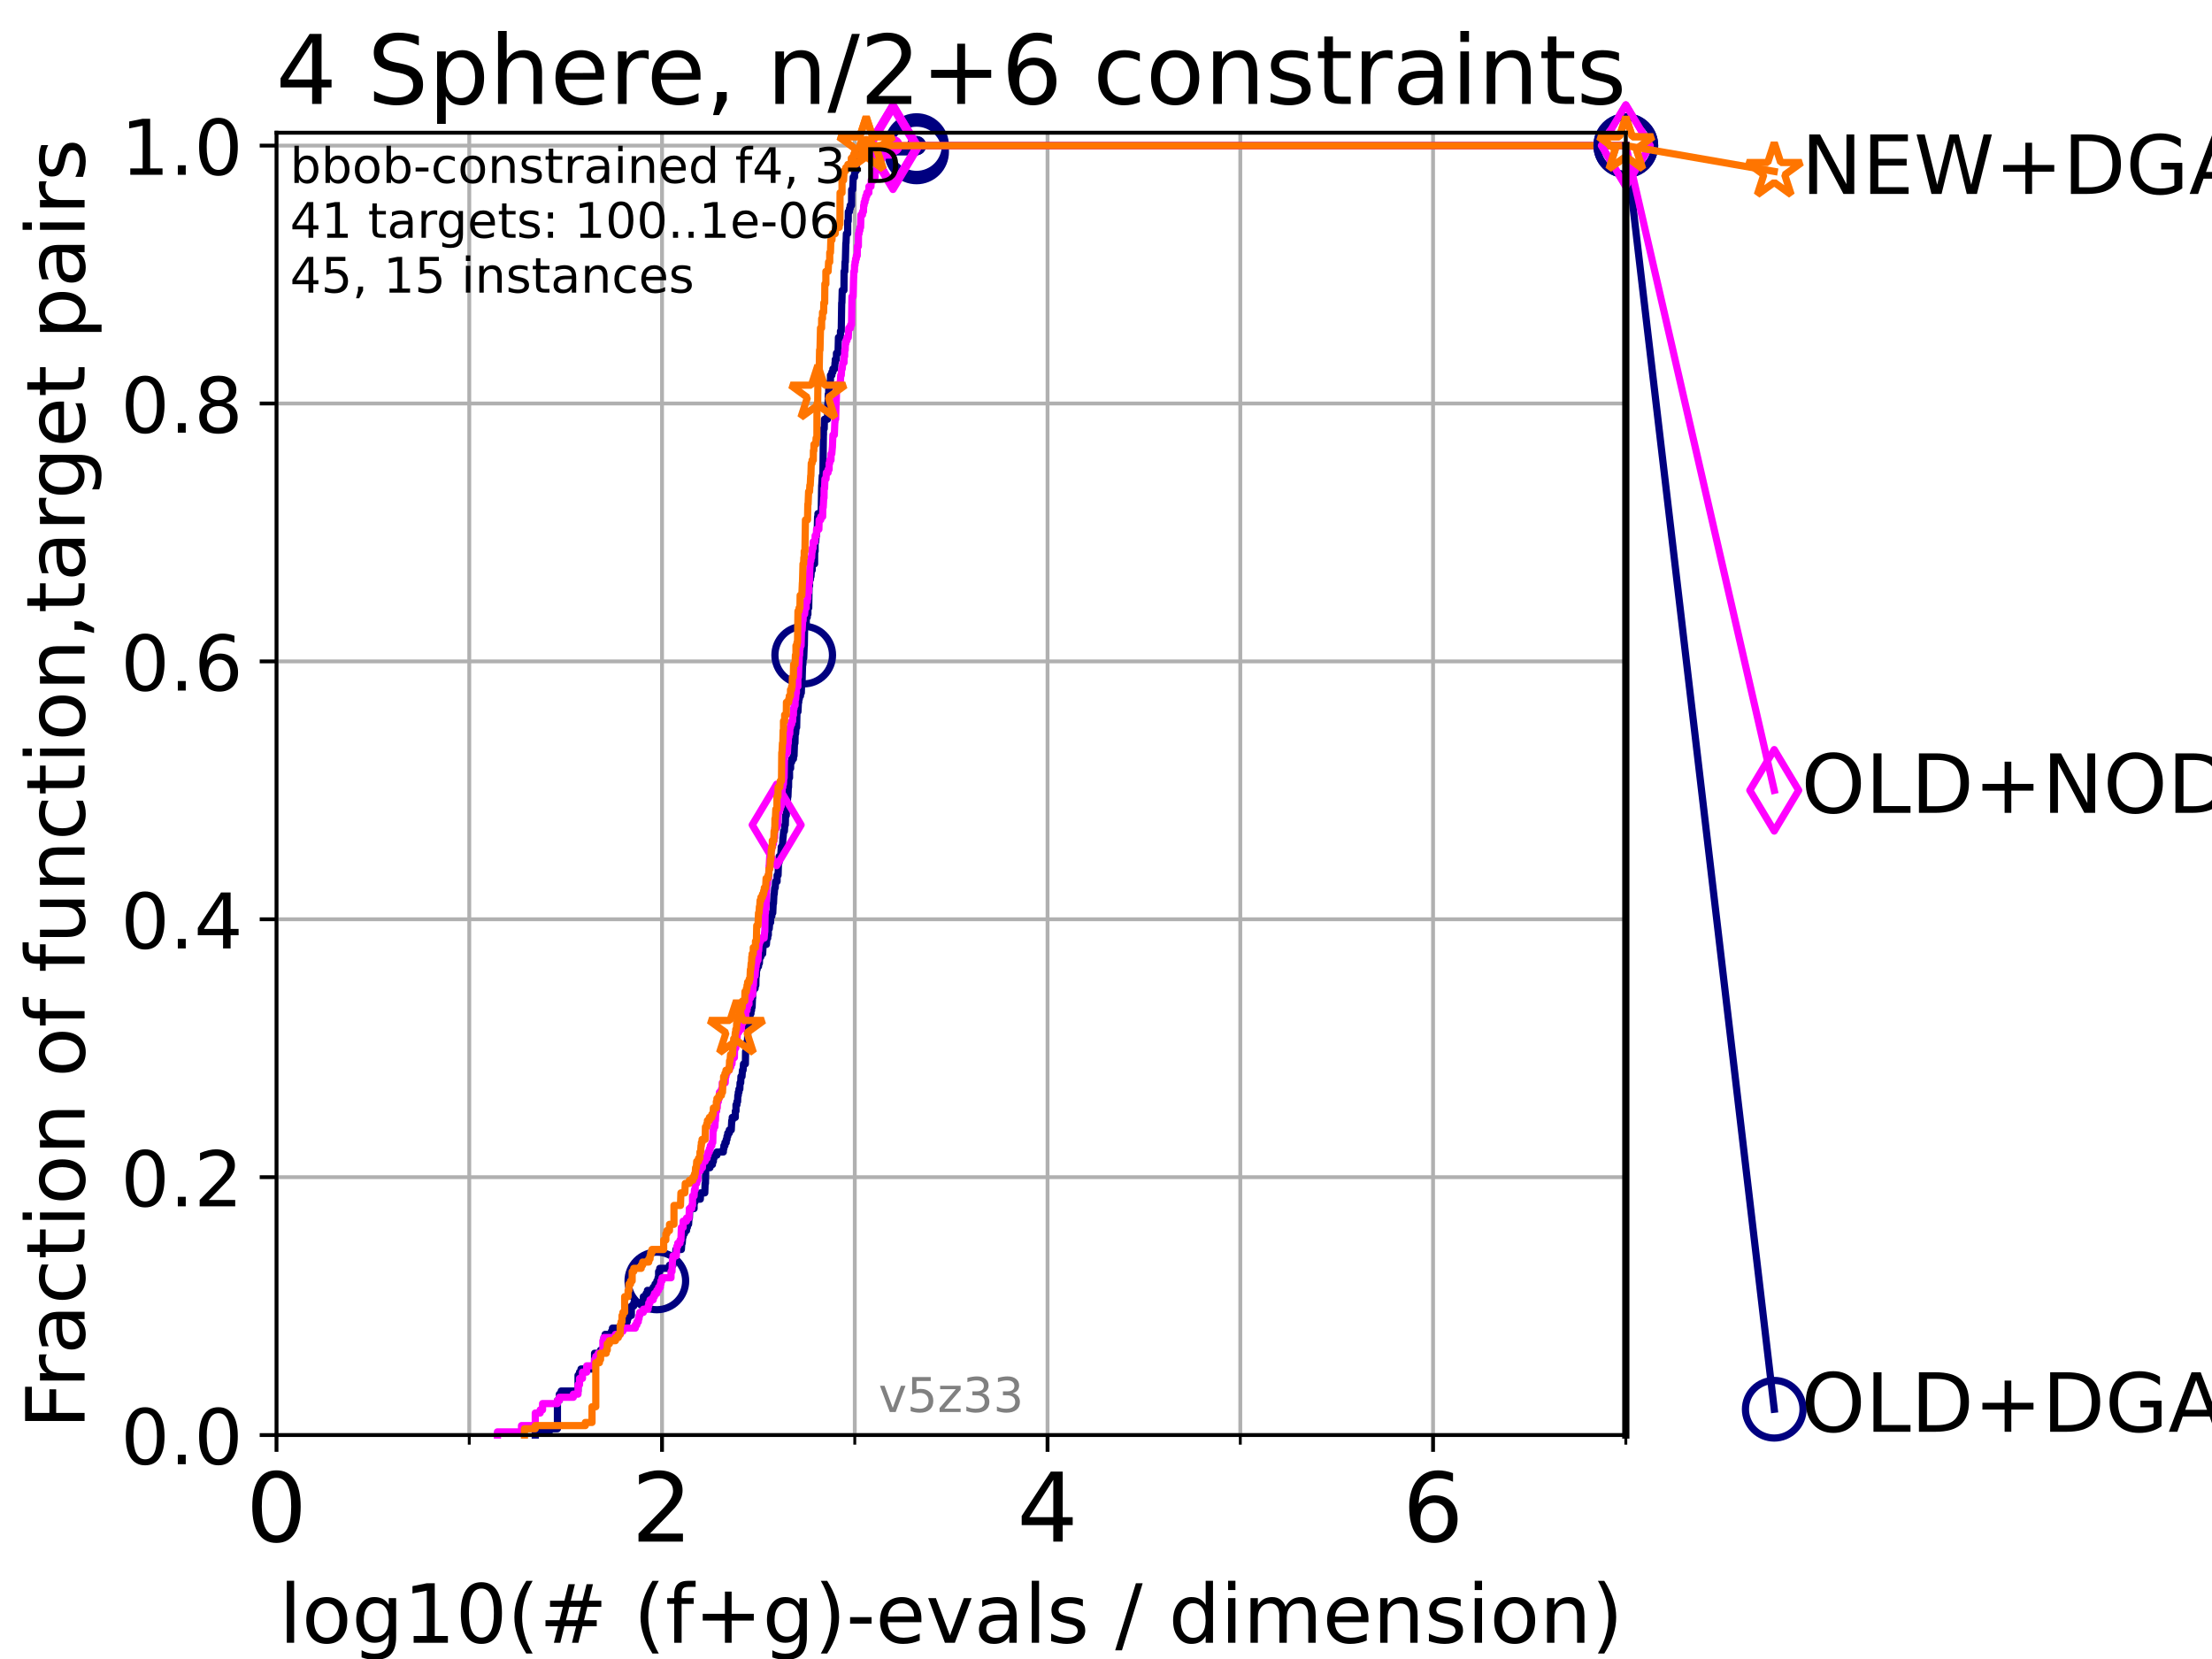 <?xml version="1.0" encoding="utf-8" standalone="no"?>
<!DOCTYPE svg PUBLIC "-//W3C//DTD SVG 1.1//EN"
  "http://www.w3.org/Graphics/SVG/1.1/DTD/svg11.dtd">
<!-- Created with matplotlib (https://matplotlib.org/) -->
<svg height="345.6pt" version="1.1" viewBox="0 0 460.8 345.6" width="460.8pt" xmlns="http://www.w3.org/2000/svg" xmlns:xlink="http://www.w3.org/1999/xlink">
 <defs>
  <style type="text/css">*{stroke-linecap:butt;stroke-linejoin:round;}</style>
 </defs>
 <g id="figure_1">
  <g id="patch_1">
   <path d="M 0 345.6 
L 460.8 345.6 
L 460.8 0 
L 0 0 
z
" style="fill:#ffffff;"/>
  </g>
  <g id="axes_1">
   <g id="patch_2">
    <path d="M 57.6 298.944 
L 338.688 298.944 
L 338.688 27.648 
L 57.6 27.648 
z
" style="fill:#ffffff;"/>
   </g>
   <g id="matplotlib.axis_1">
    <g id="xtick_1">
     <g id="line2d_1">
      <path clip-path="url(#p32c63afe2f)" d="M 57.6 298.944 
L 57.6 27.648 
" style="fill:none;stroke:#b0b0b0;stroke-linecap:square;stroke-width:0.8;"/>
     </g>
     <g id="line2d_2">
      <defs>
       <path d="M 0 0 
L 0 3.5 
" id="m6256ba793a" style="stroke:#000000;stroke-width:0.8;"/>
      </defs>
      <g>
       <use style="stroke:#000000;stroke-width:0.8;" x="57.6" xlink:href="#m6256ba793a" y="298.944"/>
      </g>
     </g>
     <g id="text_1">
      <!-- 0 -->
      <g transform="translate(51.237 321.141)scale(0.2 -0.2)">
       <defs>
        <path d="M 31.781 66.406 
Q 24.172 66.406 20.328 58.906 
Q 16.5 51.422 16.5 36.375 
Q 16.5 21.391 20.328 13.891 
Q 24.172 6.391 31.781 6.391 
Q 39.453 6.391 43.281 13.891 
Q 47.125 21.391 47.125 36.375 
Q 47.125 51.422 43.281 58.906 
Q 39.453 66.406 31.781 66.406 
z
M 31.781 74.219 
Q 44.047 74.219 50.516 64.516 
Q 56.984 54.828 56.984 36.375 
Q 56.984 17.969 50.516 8.266 
Q 44.047 -1.422 31.781 -1.422 
Q 19.531 -1.422 13.062 8.266 
Q 6.594 17.969 6.594 36.375 
Q 6.594 54.828 13.062 64.516 
Q 19.531 74.219 31.781 74.219 
z
" id="DejaVuSans-48"/>
       </defs>
       <use xlink:href="#DejaVuSans-48"/>
      </g>
     </g>
    </g>
    <g id="xtick_2">
     <g id="line2d_3">
      <path clip-path="url(#p32c63afe2f)" d="M 137.911 298.944 
L 137.911 27.648 
" style="fill:none;stroke:#b0b0b0;stroke-linecap:square;stroke-width:0.8;"/>
     </g>
     <g id="line2d_4">
      <g>
       <use style="stroke:#000000;stroke-width:0.8;" x="137.911" xlink:href="#m6256ba793a" y="298.944"/>
      </g>
     </g>
     <g id="text_2">
      <!-- 2 -->
      <g transform="translate(131.548 321.141)scale(0.2 -0.2)">
       <defs>
        <path d="M 19.188 8.297 
L 53.609 8.297 
L 53.609 0 
L 7.328 0 
L 7.328 8.297 
Q 12.938 14.109 22.625 23.891 
Q 32.328 33.688 34.812 36.531 
Q 39.547 41.844 41.422 45.531 
Q 43.312 49.219 43.312 52.781 
Q 43.312 58.594 39.234 62.25 
Q 35.156 65.922 28.609 65.922 
Q 23.969 65.922 18.812 64.312 
Q 13.672 62.703 7.812 59.422 
L 7.812 69.391 
Q 13.766 71.781 18.938 73 
Q 24.125 74.219 28.422 74.219 
Q 39.75 74.219 46.484 68.547 
Q 53.219 62.891 53.219 53.422 
Q 53.219 48.922 51.531 44.891 
Q 49.859 40.875 45.406 35.406 
Q 44.188 33.984 37.641 27.219 
Q 31.109 20.453 19.188 8.297 
z
" id="DejaVuSans-50"/>
       </defs>
       <use xlink:href="#DejaVuSans-50"/>
      </g>
     </g>
    </g>
    <g id="xtick_3">
     <g id="line2d_5">
      <path clip-path="url(#p32c63afe2f)" d="M 218.222 298.944 
L 218.222 27.648 
" style="fill:none;stroke:#b0b0b0;stroke-linecap:square;stroke-width:0.8;"/>
     </g>
     <g id="line2d_6">
      <g>
       <use style="stroke:#000000;stroke-width:0.8;" x="218.222" xlink:href="#m6256ba793a" y="298.944"/>
      </g>
     </g>
     <g id="text_3">
      <!-- 4 -->
      <g transform="translate(211.859 321.141)scale(0.2 -0.2)">
       <defs>
        <path d="M 37.797 64.312 
L 12.891 25.391 
L 37.797 25.391 
z
M 35.203 72.906 
L 47.609 72.906 
L 47.609 25.391 
L 58.016 25.391 
L 58.016 17.188 
L 47.609 17.188 
L 47.609 0 
L 37.797 0 
L 37.797 17.188 
L 4.891 17.188 
L 4.891 26.703 
z
" id="DejaVuSans-52"/>
       </defs>
       <use xlink:href="#DejaVuSans-52"/>
      </g>
     </g>
    </g>
    <g id="xtick_4">
     <g id="line2d_7">
      <path clip-path="url(#p32c63afe2f)" d="M 298.533 298.944 
L 298.533 27.648 
" style="fill:none;stroke:#b0b0b0;stroke-linecap:square;stroke-width:0.8;"/>
     </g>
     <g id="line2d_8">
      <g>
       <use style="stroke:#000000;stroke-width:0.8;" x="298.533" xlink:href="#m6256ba793a" y="298.944"/>
      </g>
     </g>
     <g id="text_4">
      <!-- 6 -->
      <g transform="translate(292.17 321.141)scale(0.2 -0.2)">
       <defs>
        <path d="M 33.016 40.375 
Q 26.375 40.375 22.484 35.828 
Q 18.609 31.297 18.609 23.391 
Q 18.609 15.531 22.484 10.953 
Q 26.375 6.391 33.016 6.391 
Q 39.656 6.391 43.531 10.953 
Q 47.406 15.531 47.406 23.391 
Q 47.406 31.297 43.531 35.828 
Q 39.656 40.375 33.016 40.375 
z
M 52.594 71.297 
L 52.594 62.312 
Q 48.875 64.062 45.094 64.984 
Q 41.312 65.922 37.594 65.922 
Q 27.828 65.922 22.672 59.328 
Q 17.531 52.734 16.797 39.406 
Q 19.672 43.656 24.016 45.922 
Q 28.375 48.188 33.594 48.188 
Q 44.578 48.188 50.953 41.516 
Q 57.328 34.859 57.328 23.391 
Q 57.328 12.156 50.688 5.359 
Q 44.047 -1.422 33.016 -1.422 
Q 20.359 -1.422 13.672 8.266 
Q 6.984 17.969 6.984 36.375 
Q 6.984 53.656 15.188 63.938 
Q 23.391 74.219 37.203 74.219 
Q 40.922 74.219 44.703 73.484 
Q 48.484 72.75 52.594 71.297 
z
" id="DejaVuSans-54"/>
       </defs>
       <use xlink:href="#DejaVuSans-54"/>
      </g>
     </g>
    </g>
    <g id="xtick_5">
     <g id="line2d_9">
      <path clip-path="url(#p32c63afe2f)" d="M 97.755 298.944 
L 97.755 27.648 
" style="fill:none;stroke:#b0b0b0;stroke-linecap:square;stroke-width:0.8;"/>
     </g>
     <g id="line2d_10">
      <defs>
       <path d="M 0 0 
L 0 2 
" id="mba8d0725b9" style="stroke:#000000;stroke-width:0.6;"/>
      </defs>
      <g>
       <use style="stroke:#000000;stroke-width:0.6;" x="97.755" xlink:href="#mba8d0725b9" y="298.944"/>
      </g>
     </g>
    </g>
    <g id="xtick_6">
     <g id="line2d_11">
      <path clip-path="url(#p32c63afe2f)" d="M 178.066 298.944 
L 178.066 27.648 
" style="fill:none;stroke:#b0b0b0;stroke-linecap:square;stroke-width:0.8;"/>
     </g>
     <g id="line2d_12">
      <g>
       <use style="stroke:#000000;stroke-width:0.6;" x="178.066" xlink:href="#mba8d0725b9" y="298.944"/>
      </g>
     </g>
    </g>
    <g id="xtick_7">
     <g id="line2d_13">
      <path clip-path="url(#p32c63afe2f)" d="M 258.377 298.944 
L 258.377 27.648 
" style="fill:none;stroke:#b0b0b0;stroke-linecap:square;stroke-width:0.8;"/>
     </g>
     <g id="line2d_14">
      <g>
       <use style="stroke:#000000;stroke-width:0.6;" x="258.377" xlink:href="#mba8d0725b9" y="298.944"/>
      </g>
     </g>
    </g>
    <g id="xtick_8">
     <g id="line2d_15">
      <path clip-path="url(#p32c63afe2f)" d="M 338.688 298.944 
L 338.688 27.648 
" style="fill:none;stroke:#b0b0b0;stroke-linecap:square;stroke-width:0.8;"/>
     </g>
     <g id="line2d_16">
      <g>
       <use style="stroke:#000000;stroke-width:0.6;" x="338.688" xlink:href="#mba8d0725b9" y="298.944"/>
      </g>
     </g>
    </g>
    <g id="text_5">
     <!-- log10(# (f+g)-evals / dimension) -->
     <g transform="translate(58.145 342.218)scale(0.17 -0.17)">
      <defs>
       <path d="M 9.422 75.984 
L 18.406 75.984 
L 18.406 0 
L 9.422 0 
z
" id="DejaVuSans-108"/>
       <path d="M 30.609 48.391 
Q 23.391 48.391 19.188 42.75 
Q 14.984 37.109 14.984 27.297 
Q 14.984 17.484 19.156 11.844 
Q 23.344 6.203 30.609 6.203 
Q 37.797 6.203 41.984 11.859 
Q 46.188 17.531 46.188 27.297 
Q 46.188 37.016 41.984 42.703 
Q 37.797 48.391 30.609 48.391 
z
M 30.609 56 
Q 42.328 56 49.016 48.375 
Q 55.719 40.766 55.719 27.297 
Q 55.719 13.875 49.016 6.219 
Q 42.328 -1.422 30.609 -1.422 
Q 18.844 -1.422 12.172 6.219 
Q 5.516 13.875 5.516 27.297 
Q 5.516 40.766 12.172 48.375 
Q 18.844 56 30.609 56 
z
" id="DejaVuSans-111"/>
       <path d="M 45.406 27.984 
Q 45.406 37.75 41.375 43.109 
Q 37.359 48.484 30.078 48.484 
Q 22.859 48.484 18.828 43.109 
Q 14.797 37.75 14.797 27.984 
Q 14.797 18.266 18.828 12.891 
Q 22.859 7.516 30.078 7.516 
Q 37.359 7.516 41.375 12.891 
Q 45.406 18.266 45.406 27.984 
z
M 54.391 6.781 
Q 54.391 -7.172 48.188 -13.984 
Q 42 -20.797 29.203 -20.797 
Q 24.469 -20.797 20.266 -20.094 
Q 16.062 -19.391 12.109 -17.922 
L 12.109 -9.188 
Q 16.062 -11.328 19.922 -12.344 
Q 23.781 -13.375 27.781 -13.375 
Q 36.625 -13.375 41.016 -8.766 
Q 45.406 -4.156 45.406 5.172 
L 45.406 9.625 
Q 42.625 4.781 38.281 2.391 
Q 33.938 0 27.875 0 
Q 17.828 0 11.672 7.656 
Q 5.516 15.328 5.516 27.984 
Q 5.516 40.672 11.672 48.328 
Q 17.828 56 27.875 56 
Q 33.938 56 38.281 53.609 
Q 42.625 51.219 45.406 46.391 
L 45.406 54.688 
L 54.391 54.688 
z
" id="DejaVuSans-103"/>
       <path d="M 12.406 8.297 
L 28.516 8.297 
L 28.516 63.922 
L 10.984 60.406 
L 10.984 69.391 
L 28.422 72.906 
L 38.281 72.906 
L 38.281 8.297 
L 54.391 8.297 
L 54.391 0 
L 12.406 0 
z
" id="DejaVuSans-49"/>
       <path d="M 31 75.875 
Q 24.469 64.656 21.281 53.656 
Q 18.109 42.672 18.109 31.391 
Q 18.109 20.125 21.312 9.062 
Q 24.516 -2 31 -13.188 
L 23.188 -13.188 
Q 15.875 -1.703 12.234 9.375 
Q 8.594 20.453 8.594 31.391 
Q 8.594 42.281 12.203 53.312 
Q 15.828 64.359 23.188 75.875 
z
" id="DejaVuSans-40"/>
       <path d="M 51.125 44 
L 36.922 44 
L 32.812 27.688 
L 47.125 27.688 
z
M 43.797 71.781 
L 38.719 51.516 
L 52.984 51.516 
L 58.109 71.781 
L 65.922 71.781 
L 60.891 51.516 
L 76.125 51.516 
L 76.125 44 
L 58.984 44 
L 54.984 27.688 
L 70.516 27.688 
L 70.516 20.219 
L 53.078 20.219 
L 48 0 
L 40.188 0 
L 45.219 20.219 
L 30.906 20.219 
L 25.875 0 
L 18.016 0 
L 23.094 20.219 
L 7.719 20.219 
L 7.719 27.688 
L 24.906 27.688 
L 29 44 
L 13.281 44 
L 13.281 51.516 
L 30.906 51.516 
L 35.891 71.781 
z
" id="DejaVuSans-35"/>
       <path id="DejaVuSans-32"/>
       <path d="M 37.109 75.984 
L 37.109 68.5 
L 28.516 68.5 
Q 23.688 68.5 21.797 66.547 
Q 19.922 64.594 19.922 59.516 
L 19.922 54.688 
L 34.719 54.688 
L 34.719 47.703 
L 19.922 47.703 
L 19.922 0 
L 10.891 0 
L 10.891 47.703 
L 2.297 47.703 
L 2.297 54.688 
L 10.891 54.688 
L 10.891 58.5 
Q 10.891 67.625 15.141 71.797 
Q 19.391 75.984 28.609 75.984 
z
" id="DejaVuSans-102"/>
       <path d="M 46 62.703 
L 46 35.5 
L 73.188 35.5 
L 73.188 27.203 
L 46 27.203 
L 46 0 
L 37.797 0 
L 37.797 27.203 
L 10.594 27.203 
L 10.594 35.5 
L 37.797 35.5 
L 37.797 62.703 
z
" id="DejaVuSans-43"/>
       <path d="M 8.016 75.875 
L 15.828 75.875 
Q 23.141 64.359 26.781 53.312 
Q 30.422 42.281 30.422 31.391 
Q 30.422 20.453 26.781 9.375 
Q 23.141 -1.703 15.828 -13.188 
L 8.016 -13.188 
Q 14.5 -2 17.703 9.062 
Q 20.906 20.125 20.906 31.391 
Q 20.906 42.672 17.703 53.656 
Q 14.5 64.656 8.016 75.875 
z
" id="DejaVuSans-41"/>
       <path d="M 4.891 31.391 
L 31.203 31.391 
L 31.203 23.391 
L 4.891 23.391 
z
" id="DejaVuSans-45"/>
       <path d="M 56.203 29.594 
L 56.203 25.203 
L 14.891 25.203 
Q 15.484 15.922 20.484 11.062 
Q 25.484 6.203 34.422 6.203 
Q 39.594 6.203 44.453 7.469 
Q 49.312 8.734 54.109 11.281 
L 54.109 2.781 
Q 49.266 0.734 44.188 -0.344 
Q 39.109 -1.422 33.891 -1.422 
Q 20.797 -1.422 13.156 6.188 
Q 5.516 13.812 5.516 26.812 
Q 5.516 40.234 12.766 48.109 
Q 20.016 56 32.328 56 
Q 43.359 56 49.781 48.891 
Q 56.203 41.797 56.203 29.594 
z
M 47.219 32.234 
Q 47.125 39.594 43.094 43.984 
Q 39.062 48.391 32.422 48.391 
Q 24.906 48.391 20.391 44.141 
Q 15.875 39.891 15.188 32.172 
z
" id="DejaVuSans-101"/>
       <path d="M 2.984 54.688 
L 12.5 54.688 
L 29.594 8.797 
L 46.688 54.688 
L 56.203 54.688 
L 35.688 0 
L 23.484 0 
z
" id="DejaVuSans-118"/>
       <path d="M 34.281 27.484 
Q 23.391 27.484 19.188 25 
Q 14.984 22.516 14.984 16.5 
Q 14.984 11.719 18.141 8.906 
Q 21.297 6.109 26.703 6.109 
Q 34.188 6.109 38.703 11.406 
Q 43.219 16.703 43.219 25.484 
L 43.219 27.484 
z
M 52.203 31.203 
L 52.203 0 
L 43.219 0 
L 43.219 8.297 
Q 40.141 3.328 35.547 0.953 
Q 30.953 -1.422 24.312 -1.422 
Q 15.922 -1.422 10.953 3.297 
Q 6 8.016 6 15.922 
Q 6 25.141 12.172 29.828 
Q 18.359 34.516 30.609 34.516 
L 43.219 34.516 
L 43.219 35.406 
Q 43.219 41.609 39.141 45 
Q 35.062 48.391 27.688 48.391 
Q 23 48.391 18.547 47.266 
Q 14.109 46.141 10.016 43.891 
L 10.016 52.203 
Q 14.938 54.109 19.578 55.047 
Q 24.219 56 28.609 56 
Q 40.484 56 46.344 49.844 
Q 52.203 43.703 52.203 31.203 
z
" id="DejaVuSans-97"/>
       <path d="M 44.281 53.078 
L 44.281 44.578 
Q 40.484 46.531 36.375 47.5 
Q 32.281 48.484 27.875 48.484 
Q 21.188 48.484 17.844 46.438 
Q 14.5 44.391 14.5 40.281 
Q 14.5 37.156 16.891 35.375 
Q 19.281 33.594 26.516 31.984 
L 29.594 31.297 
Q 39.156 29.25 43.188 25.516 
Q 47.219 21.781 47.219 15.094 
Q 47.219 7.469 41.188 3.016 
Q 35.156 -1.422 24.609 -1.422 
Q 20.219 -1.422 15.453 -0.562 
Q 10.688 0.297 5.422 2 
L 5.422 11.281 
Q 10.406 8.688 15.234 7.391 
Q 20.062 6.109 24.812 6.109 
Q 31.156 6.109 34.562 8.281 
Q 37.984 10.453 37.984 14.406 
Q 37.984 18.062 35.516 20.016 
Q 33.062 21.969 24.703 23.781 
L 21.578 24.516 
Q 13.234 26.266 9.516 29.906 
Q 5.812 33.547 5.812 39.891 
Q 5.812 47.609 11.281 51.797 
Q 16.75 56 26.812 56 
Q 31.781 56 36.172 55.266 
Q 40.578 54.547 44.281 53.078 
z
" id="DejaVuSans-115"/>
       <path d="M 25.391 72.906 
L 33.688 72.906 
L 8.297 -9.281 
L 0 -9.281 
z
" id="DejaVuSans-47"/>
       <path d="M 45.406 46.391 
L 45.406 75.984 
L 54.391 75.984 
L 54.391 0 
L 45.406 0 
L 45.406 8.203 
Q 42.578 3.328 38.25 0.953 
Q 33.938 -1.422 27.875 -1.422 
Q 17.969 -1.422 11.734 6.484 
Q 5.516 14.406 5.516 27.297 
Q 5.516 40.188 11.734 48.094 
Q 17.969 56 27.875 56 
Q 33.938 56 38.25 53.625 
Q 42.578 51.266 45.406 46.391 
z
M 14.797 27.297 
Q 14.797 17.391 18.875 11.75 
Q 22.953 6.109 30.078 6.109 
Q 37.203 6.109 41.297 11.75 
Q 45.406 17.391 45.406 27.297 
Q 45.406 37.203 41.297 42.844 
Q 37.203 48.484 30.078 48.484 
Q 22.953 48.484 18.875 42.844 
Q 14.797 37.203 14.797 27.297 
z
" id="DejaVuSans-100"/>
       <path d="M 9.422 54.688 
L 18.406 54.688 
L 18.406 0 
L 9.422 0 
z
M 9.422 75.984 
L 18.406 75.984 
L 18.406 64.594 
L 9.422 64.594 
z
" id="DejaVuSans-105"/>
       <path d="M 52 44.188 
Q 55.375 50.25 60.062 53.125 
Q 64.75 56 71.094 56 
Q 79.641 56 84.281 50.016 
Q 88.922 44.047 88.922 33.016 
L 88.922 0 
L 79.891 0 
L 79.891 32.719 
Q 79.891 40.578 77.094 44.375 
Q 74.312 48.188 68.609 48.188 
Q 61.625 48.188 57.562 43.547 
Q 53.516 38.922 53.516 30.906 
L 53.516 0 
L 44.484 0 
L 44.484 32.719 
Q 44.484 40.625 41.703 44.406 
Q 38.922 48.188 33.109 48.188 
Q 26.219 48.188 22.156 43.531 
Q 18.109 38.875 18.109 30.906 
L 18.109 0 
L 9.078 0 
L 9.078 54.688 
L 18.109 54.688 
L 18.109 46.188 
Q 21.188 51.219 25.484 53.609 
Q 29.781 56 35.688 56 
Q 41.656 56 45.828 52.969 
Q 50 49.953 52 44.188 
z
" id="DejaVuSans-109"/>
       <path d="M 54.891 33.016 
L 54.891 0 
L 45.906 0 
L 45.906 32.719 
Q 45.906 40.484 42.875 44.328 
Q 39.844 48.188 33.797 48.188 
Q 26.516 48.188 22.312 43.547 
Q 18.109 38.922 18.109 30.906 
L 18.109 0 
L 9.078 0 
L 9.078 54.688 
L 18.109 54.688 
L 18.109 46.188 
Q 21.344 51.125 25.703 53.562 
Q 30.078 56 35.797 56 
Q 45.219 56 50.047 50.172 
Q 54.891 44.344 54.891 33.016 
z
" id="DejaVuSans-110"/>
      </defs>
      <use xlink:href="#DejaVuSans-108"/>
      <use x="27.783" xlink:href="#DejaVuSans-111"/>
      <use x="88.965" xlink:href="#DejaVuSans-103"/>
      <use x="152.441" xlink:href="#DejaVuSans-49"/>
      <use x="216.064" xlink:href="#DejaVuSans-48"/>
      <use x="279.688" xlink:href="#DejaVuSans-40"/>
      <use x="318.701" xlink:href="#DejaVuSans-35"/>
      <use x="402.49" xlink:href="#DejaVuSans-32"/>
      <use x="434.277" xlink:href="#DejaVuSans-40"/>
      <use x="473.291" xlink:href="#DejaVuSans-102"/>
      <use x="508.496" xlink:href="#DejaVuSans-43"/>
      <use x="592.285" xlink:href="#DejaVuSans-103"/>
      <use x="655.762" xlink:href="#DejaVuSans-41"/>
      <use x="694.775" xlink:href="#DejaVuSans-45"/>
      <use x="730.859" xlink:href="#DejaVuSans-101"/>
      <use x="792.383" xlink:href="#DejaVuSans-118"/>
      <use x="851.562" xlink:href="#DejaVuSans-97"/>
      <use x="912.842" xlink:href="#DejaVuSans-108"/>
      <use x="940.625" xlink:href="#DejaVuSans-115"/>
      <use x="992.725" xlink:href="#DejaVuSans-32"/>
      <use x="1024.512" xlink:href="#DejaVuSans-47"/>
      <use x="1058.203" xlink:href="#DejaVuSans-32"/>
      <use x="1089.99" xlink:href="#DejaVuSans-100"/>
      <use x="1153.467" xlink:href="#DejaVuSans-105"/>
      <use x="1181.25" xlink:href="#DejaVuSans-109"/>
      <use x="1278.662" xlink:href="#DejaVuSans-101"/>
      <use x="1340.186" xlink:href="#DejaVuSans-110"/>
      <use x="1403.564" xlink:href="#DejaVuSans-115"/>
      <use x="1455.664" xlink:href="#DejaVuSans-105"/>
      <use x="1483.447" xlink:href="#DejaVuSans-111"/>
      <use x="1544.629" xlink:href="#DejaVuSans-110"/>
      <use x="1608.008" xlink:href="#DejaVuSans-41"/>
     </g>
    </g>
   </g>
   <g id="matplotlib.axis_2">
    <g id="ytick_1">
     <g id="line2d_17">
      <path clip-path="url(#p32c63afe2f)" d="M 57.6 298.944 
L 338.688 298.944 
" style="fill:none;stroke:#b0b0b0;stroke-linecap:square;stroke-width:0.8;"/>
     </g>
     <g id="line2d_18">
      <defs>
       <path d="M 0 0 
L -3.5 0 
" id="m56674556ce" style="stroke:#000000;stroke-width:0.8;"/>
      </defs>
      <g>
       <use style="stroke:#000000;stroke-width:0.8;" x="57.6" xlink:href="#m56674556ce" y="298.944"/>
      </g>
     </g>
     <g id="text_6">
      <!-- 0.0 -->
      <g transform="translate(25.155 305.023)scale(0.16 -0.16)">
       <defs>
        <path d="M 10.688 12.406 
L 21 12.406 
L 21 0 
L 10.688 0 
z
" id="DejaVuSans-46"/>
       </defs>
       <use xlink:href="#DejaVuSans-48"/>
       <use x="63.623" xlink:href="#DejaVuSans-46"/>
       <use x="95.41" xlink:href="#DejaVuSans-48"/>
      </g>
     </g>
    </g>
    <g id="ytick_2">
     <g id="line2d_19">
      <path clip-path="url(#p32c63afe2f)" d="M 57.6 245.222 
L 338.688 245.222 
" style="fill:none;stroke:#b0b0b0;stroke-linecap:square;stroke-width:0.8;"/>
     </g>
     <g id="line2d_20">
      <g>
       <use style="stroke:#000000;stroke-width:0.8;" x="57.6" xlink:href="#m56674556ce" y="245.222"/>
      </g>
     </g>
     <g id="text_7">
      <!-- 0.2 -->
      <g transform="translate(25.155 251.301)scale(0.16 -0.16)">
       <use xlink:href="#DejaVuSans-48"/>
       <use x="63.623" xlink:href="#DejaVuSans-46"/>
       <use x="95.41" xlink:href="#DejaVuSans-50"/>
      </g>
     </g>
    </g>
    <g id="ytick_3">
     <g id="line2d_21">
      <path clip-path="url(#p32c63afe2f)" d="M 57.6 191.5 
L 338.688 191.5 
" style="fill:none;stroke:#b0b0b0;stroke-linecap:square;stroke-width:0.8;"/>
     </g>
     <g id="line2d_22">
      <g>
       <use style="stroke:#000000;stroke-width:0.8;" x="57.6" xlink:href="#m56674556ce" y="191.5"/>
      </g>
     </g>
     <g id="text_8">
      <!-- 0.4 -->
      <g transform="translate(25.155 197.579)scale(0.16 -0.16)">
       <use xlink:href="#DejaVuSans-48"/>
       <use x="63.623" xlink:href="#DejaVuSans-46"/>
       <use x="95.41" xlink:href="#DejaVuSans-52"/>
      </g>
     </g>
    </g>
    <g id="ytick_4">
     <g id="line2d_23">
      <path clip-path="url(#p32c63afe2f)" d="M 57.6 137.778 
L 338.688 137.778 
" style="fill:none;stroke:#b0b0b0;stroke-linecap:square;stroke-width:0.8;"/>
     </g>
     <g id="line2d_24">
      <g>
       <use style="stroke:#000000;stroke-width:0.8;" x="57.6" xlink:href="#m56674556ce" y="137.778"/>
      </g>
     </g>
     <g id="text_9">
      <!-- 0.6 -->
      <g transform="translate(25.155 143.857)scale(0.16 -0.16)">
       <use xlink:href="#DejaVuSans-48"/>
       <use x="63.623" xlink:href="#DejaVuSans-46"/>
       <use x="95.41" xlink:href="#DejaVuSans-54"/>
      </g>
     </g>
    </g>
    <g id="ytick_5">
     <g id="line2d_25">
      <path clip-path="url(#p32c63afe2f)" d="M 57.6 84.056 
L 338.688 84.056 
" style="fill:none;stroke:#b0b0b0;stroke-linecap:square;stroke-width:0.8;"/>
     </g>
     <g id="line2d_26">
      <g>
       <use style="stroke:#000000;stroke-width:0.8;" x="57.6" xlink:href="#m56674556ce" y="84.056"/>
      </g>
     </g>
     <g id="text_10">
      <!-- 0.8 -->
      <g transform="translate(25.155 90.135)scale(0.16 -0.16)">
       <defs>
        <path d="M 31.781 34.625 
Q 24.75 34.625 20.719 30.859 
Q 16.703 27.094 16.703 20.516 
Q 16.703 13.922 20.719 10.156 
Q 24.75 6.391 31.781 6.391 
Q 38.812 6.391 42.859 10.172 
Q 46.922 13.969 46.922 20.516 
Q 46.922 27.094 42.891 30.859 
Q 38.875 34.625 31.781 34.625 
z
M 21.922 38.812 
Q 15.578 40.375 12.031 44.719 
Q 8.5 49.078 8.5 55.328 
Q 8.5 64.062 14.719 69.141 
Q 20.953 74.219 31.781 74.219 
Q 42.672 74.219 48.875 69.141 
Q 55.078 64.062 55.078 55.328 
Q 55.078 49.078 51.531 44.719 
Q 48 40.375 41.703 38.812 
Q 48.828 37.156 52.797 32.312 
Q 56.781 27.484 56.781 20.516 
Q 56.781 9.906 50.312 4.234 
Q 43.844 -1.422 31.781 -1.422 
Q 19.734 -1.422 13.25 4.234 
Q 6.781 9.906 6.781 20.516 
Q 6.781 27.484 10.781 32.312 
Q 14.797 37.156 21.922 38.812 
z
M 18.312 54.391 
Q 18.312 48.734 21.844 45.562 
Q 25.391 42.391 31.781 42.391 
Q 38.141 42.391 41.719 45.562 
Q 45.312 48.734 45.312 54.391 
Q 45.312 60.062 41.719 63.234 
Q 38.141 66.406 31.781 66.406 
Q 25.391 66.406 21.844 63.234 
Q 18.312 60.062 18.312 54.391 
z
" id="DejaVuSans-56"/>
       </defs>
       <use xlink:href="#DejaVuSans-48"/>
       <use x="63.623" xlink:href="#DejaVuSans-46"/>
       <use x="95.41" xlink:href="#DejaVuSans-56"/>
      </g>
     </g>
    </g>
    <g id="ytick_6">
     <g id="line2d_27">
      <path clip-path="url(#p32c63afe2f)" d="M 57.6 30.334 
L 338.688 30.334 
" style="fill:none;stroke:#b0b0b0;stroke-linecap:square;stroke-width:0.8;"/>
     </g>
     <g id="line2d_28">
      <g>
       <use style="stroke:#000000;stroke-width:0.8;" x="57.6" xlink:href="#m56674556ce" y="30.334"/>
      </g>
     </g>
     <g id="text_11">
      <!-- 1.0 -->
      <g transform="translate(25.155 36.413)scale(0.16 -0.16)">
       <use xlink:href="#DejaVuSans-49"/>
       <use x="63.623" xlink:href="#DejaVuSans-46"/>
       <use x="95.41" xlink:href="#DejaVuSans-48"/>
      </g>
     </g>
    </g>
    <g id="text_12">
     <!-- Fraction of function,target pairs -->
     <g transform="translate(17.62 297.681)rotate(-90)scale(0.17 -0.17)">
      <defs>
       <path d="M 9.812 72.906 
L 51.703 72.906 
L 51.703 64.594 
L 19.672 64.594 
L 19.672 43.109 
L 48.578 43.109 
L 48.578 34.812 
L 19.672 34.812 
L 19.672 0 
L 9.812 0 
z
" id="DejaVuSans-70"/>
       <path d="M 41.109 46.297 
Q 39.594 47.172 37.812 47.578 
Q 36.031 48 33.891 48 
Q 26.266 48 22.188 43.047 
Q 18.109 38.094 18.109 28.812 
L 18.109 0 
L 9.078 0 
L 9.078 54.688 
L 18.109 54.688 
L 18.109 46.188 
Q 20.953 51.172 25.484 53.578 
Q 30.031 56 36.531 56 
Q 37.453 56 38.578 55.875 
Q 39.703 55.766 41.062 55.516 
z
" id="DejaVuSans-114"/>
       <path d="M 48.781 52.594 
L 48.781 44.188 
Q 44.969 46.297 41.141 47.344 
Q 37.312 48.391 33.406 48.391 
Q 24.656 48.391 19.812 42.844 
Q 14.984 37.312 14.984 27.297 
Q 14.984 17.281 19.812 11.734 
Q 24.656 6.203 33.406 6.203 
Q 37.312 6.203 41.141 7.25 
Q 44.969 8.297 48.781 10.406 
L 48.781 2.094 
Q 45.016 0.344 40.984 -0.531 
Q 36.969 -1.422 32.422 -1.422 
Q 20.062 -1.422 12.781 6.344 
Q 5.516 14.109 5.516 27.297 
Q 5.516 40.672 12.859 48.328 
Q 20.219 56 33.016 56 
Q 37.156 56 41.109 55.141 
Q 45.062 54.297 48.781 52.594 
z
" id="DejaVuSans-99"/>
       <path d="M 18.312 70.219 
L 18.312 54.688 
L 36.812 54.688 
L 36.812 47.703 
L 18.312 47.703 
L 18.312 18.016 
Q 18.312 11.328 20.141 9.422 
Q 21.969 7.516 27.594 7.516 
L 36.812 7.516 
L 36.812 0 
L 27.594 0 
Q 17.188 0 13.234 3.875 
Q 9.281 7.766 9.281 18.016 
L 9.281 47.703 
L 2.688 47.703 
L 2.688 54.688 
L 9.281 54.688 
L 9.281 70.219 
z
" id="DejaVuSans-116"/>
       <path d="M 8.5 21.578 
L 8.5 54.688 
L 17.484 54.688 
L 17.484 21.922 
Q 17.484 14.156 20.5 10.266 
Q 23.531 6.391 29.594 6.391 
Q 36.859 6.391 41.078 11.031 
Q 45.312 15.672 45.312 23.688 
L 45.312 54.688 
L 54.297 54.688 
L 54.297 0 
L 45.312 0 
L 45.312 8.406 
Q 42.047 3.422 37.719 1 
Q 33.406 -1.422 27.688 -1.422 
Q 18.266 -1.422 13.375 4.438 
Q 8.5 10.297 8.5 21.578 
z
M 31.109 56 
z
" id="DejaVuSans-117"/>
       <path d="M 11.719 12.406 
L 22.016 12.406 
L 22.016 4 
L 14.016 -11.625 
L 7.719 -11.625 
L 11.719 4 
z
" id="DejaVuSans-44"/>
       <path d="M 18.109 8.203 
L 18.109 -20.797 
L 9.078 -20.797 
L 9.078 54.688 
L 18.109 54.688 
L 18.109 46.391 
Q 20.953 51.266 25.266 53.625 
Q 29.594 56 35.594 56 
Q 45.562 56 51.781 48.094 
Q 58.016 40.188 58.016 27.297 
Q 58.016 14.406 51.781 6.484 
Q 45.562 -1.422 35.594 -1.422 
Q 29.594 -1.422 25.266 0.953 
Q 20.953 3.328 18.109 8.203 
z
M 48.688 27.297 
Q 48.688 37.203 44.609 42.844 
Q 40.531 48.484 33.406 48.484 
Q 26.266 48.484 22.188 42.844 
Q 18.109 37.203 18.109 27.297 
Q 18.109 17.391 22.188 11.75 
Q 26.266 6.109 33.406 6.109 
Q 40.531 6.109 44.609 11.75 
Q 48.688 17.391 48.688 27.297 
z
" id="DejaVuSans-112"/>
      </defs>
      <use xlink:href="#DejaVuSans-70"/>
      <use x="50.27" xlink:href="#DejaVuSans-114"/>
      <use x="91.383" xlink:href="#DejaVuSans-97"/>
      <use x="152.662" xlink:href="#DejaVuSans-99"/>
      <use x="207.643" xlink:href="#DejaVuSans-116"/>
      <use x="246.852" xlink:href="#DejaVuSans-105"/>
      <use x="274.635" xlink:href="#DejaVuSans-111"/>
      <use x="335.816" xlink:href="#DejaVuSans-110"/>
      <use x="399.195" xlink:href="#DejaVuSans-32"/>
      <use x="430.982" xlink:href="#DejaVuSans-111"/>
      <use x="492.164" xlink:href="#DejaVuSans-102"/>
      <use x="527.369" xlink:href="#DejaVuSans-32"/>
      <use x="559.156" xlink:href="#DejaVuSans-102"/>
      <use x="594.361" xlink:href="#DejaVuSans-117"/>
      <use x="657.74" xlink:href="#DejaVuSans-110"/>
      <use x="721.119" xlink:href="#DejaVuSans-99"/>
      <use x="776.1" xlink:href="#DejaVuSans-116"/>
      <use x="815.309" xlink:href="#DejaVuSans-105"/>
      <use x="843.092" xlink:href="#DejaVuSans-111"/>
      <use x="904.273" xlink:href="#DejaVuSans-110"/>
      <use x="967.652" xlink:href="#DejaVuSans-44"/>
      <use x="999.439" xlink:href="#DejaVuSans-116"/>
      <use x="1038.648" xlink:href="#DejaVuSans-97"/>
      <use x="1099.928" xlink:href="#DejaVuSans-114"/>
      <use x="1139.291" xlink:href="#DejaVuSans-103"/>
      <use x="1202.768" xlink:href="#DejaVuSans-101"/>
      <use x="1264.291" xlink:href="#DejaVuSans-116"/>
      <use x="1303.5" xlink:href="#DejaVuSans-32"/>
      <use x="1335.287" xlink:href="#DejaVuSans-112"/>
      <use x="1398.764" xlink:href="#DejaVuSans-97"/>
      <use x="1460.043" xlink:href="#DejaVuSans-105"/>
      <use x="1487.826" xlink:href="#DejaVuSans-114"/>
      <use x="1528.939" xlink:href="#DejaVuSans-115"/>
     </g>
    </g>
   </g>
   <g id="line2d_29">
    <defs>
     <path d="M 0 1.5 
C 0.398 1.5 0.779 1.342 1.061 1.061 
C 1.342 0.779 1.5 0.398 1.5 0 
C 1.5 -0.398 1.342 -0.779 1.061 -1.061 
C 0.779 -1.342 0.398 -1.5 0 -1.5 
C -0.398 -1.5 -0.779 -1.342 -1.061 -1.061 
C -1.342 -0.779 -1.5 -0.398 -1.5 0 
C -1.5 0.398 -1.342 0.779 -1.061 1.061 
C -0.779 1.342 -0.398 1.5 0 1.5 
z
" id="mbb66e457b5" style="stroke:#000080;"/>
    </defs>
    <g>
     <use style="fill:#000080;stroke:#000080;" x="190.936" xlink:href="#mbb66e457b5" y="30.334"/>
     <use style="fill:#000080;stroke:#000080;" x="190.936" xlink:href="#mbb66e457b5" y="30.334"/>
    </g>
   </g>
   <g id="line2d_30">
    <path d="M 111.506 298.944 
L 111.506 298.289 
L 114.419 298.289 
L 114.419 297.634 
L 116.122 297.634 
L 116.122 291.737 
L 116.523 291.737 
L 116.523 290.427 
L 116.914 290.427 
L 116.914 289.772 
L 120.414 289.772 
L 120.414 286.496 
L 120.728 286.496 
L 120.728 285.841 
L 121.037 285.841 
L 121.037 285.186 
L 123.327 285.186 
L 123.327 284.531 
L 123.856 284.531 
L 123.856 281.91 
L 125.111 281.91 
L 125.111 281.255 
L 125.823 281.255 
L 125.823 278.634 
L 126.054 278.634 
L 126.054 277.979 
L 127.379 277.979 
L 127.379 277.324 
L 127.59 277.324 
L 127.59 276.669 
L 130.488 276.669 
L 130.488 275.359 
L 130.665 275.359 
L 130.665 274.704 
L 130.84 274.704 
L 130.84 274.048 
L 131.524 274.048 
L 131.524 272.083 
L 132.02 272.083 
L 132.02 271.428 
L 134.019 271.428 
L 134.019 270.118 
L 134.591 270.118 
L 134.591 269.462 
L 134.87 269.462 
L 134.87 268.807 
L 136.073 268.807 
L 136.073 268.152 
L 136.457 268.152 
L 136.457 267.497 
L 136.832 267.497 
L 136.832 266.842 
L 137.077 266.842 
L 137.077 266.187 
L 137.199 266.187 
L 137.199 264.876 
L 137.439 264.876 
L 137.439 264.221 
L 139.467 264.221 
L 139.467 263.566 
L 140.196 263.566 
L 140.196 262.256 
L 140.699 262.256 
L 140.797 260.29 
L 141.941 260.29 
L 142.033 258.98 
L 142.125 258.98 
L 142.216 257.67 
L 142.307 257.67 
L 142.307 257.015 
L 142.576 257.015 
L 142.576 256.36 
L 143.015 256.36 
L 143.015 255.704 
L 143.187 255.704 
L 143.187 255.049 
L 143.443 255.049 
L 143.528 253.739 
L 143.612 253.739 
L 143.695 251.773 
L 144.59 251.773 
L 144.59 250.463 
L 144.748 250.463 
L 144.748 249.808 
L 145.888 249.808 
L 145.961 248.498 
L 146.819 248.498 
L 146.889 246.532 
L 146.958 246.532 
L 147.027 243.257 
L 147.901 243.257 
L 147.901 242.601 
L 148.418 242.601 
L 148.418 241.946 
L 148.608 241.946 
L 148.608 241.291 
L 148.733 241.291 
L 148.733 240.636 
L 149.347 240.636 
L 149.347 239.981 
L 150.683 239.981 
L 150.683 239.326 
L 150.794 239.326 
L 150.794 238.671 
L 151.015 238.671 
L 151.015 238.015 
L 151.287 238.015 
L 151.287 237.36 
L 151.448 237.36 
L 151.448 236.705 
L 151.608 236.705 
L 151.608 236.05 
L 151.923 236.05 
L 151.923 235.395 
L 152.335 235.395 
L 152.436 233.429 
L 152.537 233.429 
L 152.537 232.774 
L 153.178 232.774 
L 153.178 231.464 
L 153.323 231.464 
L 153.323 230.154 
L 153.514 230.154 
L 153.514 229.499 
L 153.656 229.499 
L 153.703 228.188 
L 153.797 228.188 
L 153.797 227.533 
L 153.937 227.533 
L 153.937 226.878 
L 154.121 226.878 
L 154.167 225.568 
L 154.304 225.568 
L 154.349 224.257 
L 154.574 224.257 
L 154.663 222.947 
L 154.796 222.947 
L 154.885 221.637 
L 155.275 221.637 
L 155.318 219.016 
L 155.489 219.016 
L 155.574 217.051 
L 155.7 217.051 
L 155.783 215.085 
L 155.825 215.085 
L 155.908 213.775 
L 156.032 213.775 
L 156.032 212.465 
L 156.236 212.465 
L 156.236 211.154 
L 156.439 211.154 
L 156.439 210.499 
L 156.559 210.499 
L 156.559 209.844 
L 156.678 209.844 
L 156.757 207.879 
L 156.796 207.879 
L 156.796 206.568 
L 156.914 206.568 
L 156.914 205.913 
L 157.301 205.913 
L 157.301 205.258 
L 157.453 205.258 
L 157.491 203.293 
L 157.567 203.293 
L 157.604 201.982 
L 157.717 201.982 
L 157.717 201.327 
L 158.013 201.327 
L 158.013 200.672 
L 158.195 200.672 
L 158.232 199.362 
L 158.484 199.362 
L 158.484 198.707 
L 158.872 198.707 
L 158.977 196.741 
L 159.658 196.741 
L 159.758 195.431 
L 159.923 195.431 
L 159.923 194.776 
L 160.055 194.776 
L 160.055 193.465 
L 160.249 193.465 
L 160.346 192.155 
L 160.538 192.155 
L 160.538 190.845 
L 160.79 190.845 
L 160.79 190.19 
L 160.977 190.19 
L 161.07 188.224 
L 161.131 188.224 
L 161.223 186.259 
L 161.284 186.259 
L 161.375 184.949 
L 161.496 184.949 
L 161.556 183.638 
L 161.882 183.638 
L 161.882 182.328 
L 162.087 182.328 
L 162.174 179.707 
L 162.289 179.707 
L 162.318 178.397 
L 162.631 178.397 
L 162.715 177.087 
L 162.743 177.087 
L 162.743 176.432 
L 162.993 176.432 
L 163.103 174.466 
L 163.13 174.466 
L 163.24 173.156 
L 163.402 173.156 
L 163.483 171.846 
L 163.59 171.846 
L 163.643 169.88 
L 163.802 169.88 
L 163.881 167.26 
L 164.011 167.26 
L 164.089 165.949 
L 164.141 165.949 
L 164.218 163.984 
L 164.27 163.984 
L 164.295 162.018 
L 164.474 162.018 
L 164.474 160.053 
L 164.7 160.053 
L 164.7 158.743 
L 164.924 158.743 
L 164.924 158.088 
L 165.291 158.088 
L 165.291 157.432 
L 165.411 157.432 
L 165.507 154.812 
L 165.602 154.812 
L 165.65 152.846 
L 165.744 152.846 
L 165.838 151.536 
L 165.955 151.536 
L 166.025 148.26 
L 166.232 148.26 
L 166.324 146.295 
L 166.392 146.295 
L 166.392 145.64 
L 166.505 145.64 
L 166.505 144.985 
L 166.751 144.985 
L 166.751 144.33 
L 166.929 144.33 
L 166.994 142.364 
L 167.082 142.364 
L 167.191 138.433 
L 167.256 138.433 
L 167.299 137.123 
L 167.428 137.123 
L 167.534 134.502 
L 167.556 134.502 
L 167.619 130.571 
L 167.725 130.571 
L 167.725 129.916 
L 167.955 129.916 
L 167.955 128.606 
L 168.161 128.606 
L 168.161 127.951 
L 168.304 127.951 
L 168.304 126.641 
L 168.466 126.641 
L 168.547 122.055 
L 168.647 122.055 
L 168.647 120.744 
L 168.806 120.744 
L 168.806 120.089 
L 168.943 120.089 
L 169.022 118.779 
L 169.197 118.779 
L 169.197 117.469 
L 169.692 117.469 
L 169.711 114.848 
L 169.805 114.848 
L 169.805 112.883 
L 169.935 112.883 
L 170.009 111.572 
L 170.101 111.572 
L 170.156 110.262 
L 170.247 110.262 
L 170.32 107.641 
L 170.392 107.641 
L 170.392 106.986 
L 171.065 106.986 
L 171.169 101.09 
L 171.186 101.09 
L 171.289 99.124 
L 171.426 99.124 
L 171.528 90.608 
L 171.545 90.608 
L 171.545 89.297 
L 171.696 89.297 
L 171.746 87.332 
L 172.386 87.332 
L 172.45 84.056 
L 172.514 84.056 
L 172.546 82.091 
L 172.642 82.091 
L 172.642 80.78 
L 172.831 80.78 
L 172.909 79.47 
L 173.003 79.47 
L 173.003 78.16 
L 173.296 78.16 
L 173.296 77.505 
L 173.508 77.505 
L 173.508 76.849 
L 173.867 76.849 
L 173.955 75.539 
L 174 75.539 
L 174 74.884 
L 174.247 74.884 
L 174.247 73.574 
L 174.577 73.574 
L 174.662 70.298 
L 175.081 70.298 
L 175.081 68.988 
L 175.246 68.988 
L 175.341 63.091 
L 175.382 63.091 
L 175.45 60.471 
L 175.811 60.471 
L 175.837 56.54 
L 175.982 56.54 
L 176.034 54.575 
L 176.099 54.575 
L 176.203 50.644 
L 176.242 50.644 
L 176.319 48.678 
L 176.587 48.678 
L 176.587 46.058 
L 176.7 46.058 
L 176.726 44.092 
L 176.962 44.092 
L 176.962 43.437 
L 177.11 43.437 
L 177.11 42.782 
L 177.391 42.782 
L 177.415 39.506 
L 177.631 39.506 
L 177.738 36.886 
L 178.02 36.886 
L 178.02 35.575 
L 178.389 35.575 
L 178.389 32.3 
L 179.268 32.3 
L 179.268 31.644 
L 190.936 31.644 
L 190.936 30.334 
L 338.688 30.334 
L 338.688 30.334 
" style="fill:none;stroke:#000080;stroke-linecap:square;stroke-width:1.5;"/>
   </g>
   <g id="line2d_31">
    <defs>
     <path d="M 0 6 
C 1.591 6 3.117 5.368 4.243 4.243 
C 5.368 3.117 6 1.591 6 0 
C 6 -1.591 5.368 -3.117 4.243 -4.243 
C 3.117 -5.368 1.591 -6 0 -6 
C -1.591 -6 -3.117 -5.368 -4.243 -4.243 
C -5.368 -3.117 -6 -1.591 -6 0 
C -6 1.591 -5.368 3.117 -4.243 4.243 
C -3.117 5.368 -1.591 6 0 6 
z
" id="md3e4969851" style="stroke:#000080;stroke-width:1.5;"/>
    </defs>
    <g>
     <use style="fill-opacity:0;stroke:#000080;stroke-width:1.5;" x="136.832" xlink:href="#md3e4969851" y="266.842"/>
     <use style="fill-opacity:0;stroke:#000080;stroke-width:1.5;" x="167.428" xlink:href="#md3e4969851" y="136.468"/>
     <use style="fill-opacity:0;stroke:#000080;stroke-width:1.5;" x="190.936" xlink:href="#md3e4969851" y="31.644"/>
     <use style="fill-opacity:0;stroke:#000080;stroke-width:1.5;" x="190.936" xlink:href="#md3e4969851" y="30.334"/>
     <use style="fill-opacity:0;stroke:#000080;stroke-width:1.5;" x="338.688" xlink:href="#md3e4969851" y="30.334"/>
    </g>
   </g>
   <g id="line2d_32">
    <path style="fill:none;stroke:#000080;stroke-linecap:square;stroke-width:1.5;"/>
    <g/>
   </g>
   <g id="line2d_33">
    <defs>
     <path d="M 0 1.5 
C 0.398 1.5 0.779 1.342 1.061 1.061 
C 1.342 0.779 1.5 0.398 1.5 0 
C 1.5 -0.398 1.342 -0.779 1.061 -1.061 
C 0.779 -1.342 0.398 -1.5 0 -1.5 
C -0.398 -1.5 -0.779 -1.342 -1.061 -1.061 
C -1.342 -0.779 -1.5 -0.398 -1.5 0 
C -1.5 0.398 -1.342 0.779 -1.061 1.061 
C -0.779 1.342 -0.398 1.5 0 1.5 
z
" id="me57346e47a" style="stroke:#ff00ff;"/>
    </defs>
    <g>
     <use style="fill:#ff00ff;stroke:#ff00ff;" x="186.021" xlink:href="#me57346e47a" y="30.334"/>
     <use style="fill:#ff00ff;stroke:#ff00ff;" x="186.021" xlink:href="#me57346e47a" y="30.334"/>
    </g>
   </g>
   <g id="line2d_34">
    <path d="M 103.623 298.944 
L 103.623 298.289 
L 108.64 298.289 
L 108.64 296.979 
L 111.506 296.979 
L 111.506 294.358 
L 112.532 294.358 
L 112.532 293.703 
L 113.023 293.703 
L 113.023 292.393 
L 116.122 292.393 
L 116.122 291.737 
L 116.523 291.737 
L 116.523 291.082 
L 119.436 291.082 
L 119.436 290.427 
L 120.414 290.427 
L 120.414 288.462 
L 120.728 288.462 
L 120.728 287.151 
L 121.34 287.151 
L 121.34 285.841 
L 122.22 285.841 
L 122.22 284.531 
L 123.856 284.531 
L 123.856 283.22 
L 124.114 283.22 
L 124.114 282.565 
L 124.62 282.565 
L 124.62 281.91 
L 125.589 281.91 
L 125.589 279.29 
L 125.823 279.29 
L 125.823 278.634 
L 128.21 278.634 
L 128.21 277.979 
L 129.195 277.979 
L 129.195 277.324 
L 129.761 277.324 
L 129.761 276.669 
L 132.343 276.669 
L 132.343 276.014 
L 132.66 276.014 
L 132.66 275.359 
L 132.971 275.359 
L 132.971 274.704 
L 133.125 274.704 
L 133.125 274.048 
L 133.277 274.048 
L 133.277 273.393 
L 134.019 273.393 
L 134.019 272.738 
L 135.008 272.738 
L 135.008 272.083 
L 135.145 272.083 
L 135.145 271.428 
L 135.415 271.428 
L 135.415 270.773 
L 136.073 270.773 
L 136.073 270.118 
L 136.33 270.118 
L 136.33 269.462 
L 136.832 269.462 
L 136.832 268.807 
L 137.199 268.807 
L 137.199 268.152 
L 137.559 268.152 
L 137.559 267.497 
L 137.677 267.497 
L 137.677 266.842 
L 137.911 266.842 
L 137.911 266.187 
L 139.783 266.187 
L 139.783 264.876 
L 139.991 264.876 
L 140.094 262.256 
L 140.196 262.256 
L 140.196 261.601 
L 140.896 261.601 
L 140.993 259.635 
L 141.187 259.635 
L 141.187 258.98 
L 141.662 258.98 
L 141.662 258.325 
L 141.849 258.325 
L 141.941 255.704 
L 142.307 255.704 
L 142.307 254.394 
L 143.015 254.394 
L 143.015 253.739 
L 143.528 253.739 
L 143.612 251.773 
L 144.108 251.773 
L 144.108 251.118 
L 144.27 251.118 
L 144.27 249.153 
L 144.59 249.153 
L 144.669 247.843 
L 144.826 247.843 
L 144.826 246.532 
L 145.136 246.532 
L 145.136 245.877 
L 145.365 245.877 
L 145.365 243.912 
L 145.888 243.912 
L 145.888 243.257 
L 146.324 243.257 
L 146.396 241.946 
L 146.889 241.946 
L 146.889 241.291 
L 147.301 241.291 
L 147.301 240.636 
L 147.503 240.636 
L 147.503 239.981 
L 147.77 239.981 
L 147.77 239.326 
L 147.967 239.326 
L 147.967 238.671 
L 148.29 238.671 
L 148.29 238.015 
L 148.481 238.015 
L 148.545 235.395 
L 148.671 235.395 
L 148.671 234.74 
L 148.92 234.74 
L 148.982 233.429 
L 149.043 233.429 
L 149.104 231.464 
L 149.287 231.464 
L 149.287 230.809 
L 149.408 230.809 
L 149.468 229.499 
L 149.647 229.499 
L 149.647 228.843 
L 149.824 228.843 
L 149.882 227.533 
L 150.287 227.533 
L 150.287 226.878 
L 150.458 226.878 
L 150.458 225.568 
L 151.07 225.568 
L 151.124 224.257 
L 151.233 224.257 
L 151.233 223.602 
L 151.448 223.602 
L 151.448 222.947 
L 151.923 222.947 
L 151.923 222.292 
L 152.233 222.292 
L 152.233 221.637 
L 152.487 221.637 
L 152.587 220.326 
L 152.984 220.326 
L 153.032 218.361 
L 153.275 218.361 
L 153.323 217.051 
L 153.514 217.051 
L 153.609 215.085 
L 153.89 215.085 
L 153.89 214.43 
L 154.44 214.43 
L 154.53 213.12 
L 154.752 213.12 
L 154.752 212.465 
L 155.232 212.465 
L 155.232 211.81 
L 155.361 211.81 
L 155.361 210.499 
L 155.616 210.499 
L 155.616 209.844 
L 155.742 209.844 
L 155.742 209.189 
L 156.032 209.189 
L 156.032 207.879 
L 156.358 207.879 
L 156.358 207.224 
L 156.796 207.224 
L 156.875 205.258 
L 156.953 205.258 
L 157.031 203.293 
L 157.301 203.293 
L 157.377 201.982 
L 157.415 201.982 
L 157.415 201.327 
L 157.529 201.327 
L 157.529 200.672 
L 157.642 200.672 
L 157.642 200.017 
L 157.902 200.017 
L 157.976 198.052 
L 158.049 198.052 
L 158.123 196.741 
L 158.195 196.741 
L 158.195 196.086 
L 158.448 196.086 
L 158.448 195.431 
L 159.184 195.431 
L 159.287 194.121 
L 159.321 194.121 
L 159.389 190.19 
L 159.457 190.19 
L 159.49 188.879 
L 159.591 188.879 
L 159.692 185.604 
L 159.725 185.604 
L 159.725 184.293 
L 159.891 184.293 
L 159.923 182.983 
L 160.12 182.983 
L 160.217 180.363 
L 160.249 180.363 
L 160.346 178.397 
L 160.474 178.397 
L 160.474 177.742 
L 160.633 177.742 
L 160.696 176.432 
L 160.946 176.432 
L 160.946 175.777 
L 161.131 175.777 
L 161.131 175.121 
L 161.253 175.121 
L 161.253 174.466 
L 161.375 174.466 
L 161.405 172.501 
L 161.794 172.501 
L 161.794 171.846 
L 162.029 171.846 
L 162.116 169.225 
L 162.318 169.225 
L 162.318 168.57 
L 162.546 168.57 
L 162.546 167.915 
L 162.771 167.915 
L 162.799 166.604 
L 162.882 166.604 
L 162.938 163.984 
L 163.076 163.984 
L 163.076 163.329 
L 163.212 163.329 
L 163.267 162.018 
L 163.348 162.018 
L 163.429 157.432 
L 163.616 157.432 
L 163.616 156.777 
L 164.037 156.777 
L 164.141 154.812 
L 164.218 154.812 
L 164.244 153.502 
L 164.346 153.502 
L 164.346 152.846 
L 164.524 152.846 
L 164.549 151.536 
L 164.675 151.536 
L 164.675 150.881 
L 164.924 150.881 
L 164.924 150.226 
L 165.12 150.226 
L 165.169 148.916 
L 165.291 148.916 
L 165.291 147.605 
L 165.411 147.605 
L 165.411 146.95 
L 165.626 146.95 
L 165.65 145.64 
L 165.744 145.64 
L 165.838 144.33 
L 165.908 144.33 
L 165.908 143.019 
L 166.209 143.019 
L 166.209 141.054 
L 166.324 141.054 
L 166.415 138.433 
L 166.437 138.433 
L 166.505 136.468 
L 166.573 136.468 
L 166.595 135.157 
L 166.685 135.157 
L 166.685 134.502 
L 166.884 134.502 
L 166.973 131.227 
L 167.104 131.227 
L 167.212 129.261 
L 167.299 129.261 
L 167.342 127.951 
L 167.619 127.951 
L 167.725 126.641 
L 167.934 126.641 
L 167.934 125.33 
L 168.161 125.33 
L 168.161 124.675 
L 168.284 124.675 
L 168.284 123.365 
L 168.466 123.365 
L 168.466 121.399 
L 168.607 121.399 
L 168.706 118.124 
L 168.726 118.124 
L 168.806 116.813 
L 168.924 116.813 
L 168.924 116.158 
L 169.08 116.158 
L 169.138 114.848 
L 169.216 114.848 
L 169.216 114.193 
L 169.389 114.193 
L 169.389 112.883 
L 169.786 112.883 
L 169.805 111.572 
L 170.082 111.572 
L 170.101 110.262 
L 170.589 110.262 
L 170.643 108.296 
L 170.978 108.296 
L 170.978 107.641 
L 171.375 107.641 
L 171.409 105.676 
L 171.494 105.676 
L 171.595 103.71 
L 171.662 103.71 
L 171.679 101.745 
L 171.78 101.745 
L 171.846 99.78 
L 172.077 99.78 
L 172.143 98.469 
L 172.498 98.469 
L 172.498 97.814 
L 172.721 97.814 
L 172.721 96.504 
L 172.847 96.504 
L 172.847 95.849 
L 173.111 95.849 
L 173.127 94.538 
L 173.28 94.538 
L 173.387 93.228 
L 173.402 93.228 
L 173.508 90.608 
L 173.808 90.608 
L 173.911 87.987 
L 173.941 87.987 
L 173.941 87.332 
L 174.087 87.332 
L 174.189 83.401 
L 174.218 83.401 
L 174.291 80.125 
L 175.04 80.125 
L 175.136 78.16 
L 175.259 78.16 
L 175.328 76.849 
L 175.45 76.849 
L 175.557 75.539 
L 175.824 75.539 
L 175.837 74.229 
L 175.955 74.229 
L 175.969 72.919 
L 176.073 72.919 
L 176.112 71.608 
L 176.203 71.608 
L 176.203 70.953 
L 176.434 70.953 
L 176.434 70.298 
L 176.713 70.298 
L 176.813 68.333 
L 177.196 68.333 
L 177.196 67.677 
L 177.391 67.677 
L 177.475 61.781 
L 177.714 61.781 
L 177.82 57.85 
L 177.832 57.85 
L 177.879 56.54 
L 177.996 56.54 
L 178.02 55.23 
L 178.113 55.23 
L 178.113 54.575 
L 178.228 54.575 
L 178.228 53.919 
L 178.389 53.919 
L 178.389 53.264 
L 178.582 53.264 
L 178.604 51.299 
L 178.817 51.299 
L 178.839 48.678 
L 178.972 48.678 
L 178.972 48.023 
L 179.126 48.023 
L 179.126 47.368 
L 179.279 47.368 
L 179.355 44.747 
L 179.675 44.747 
L 179.675 44.092 
L 179.876 44.092 
L 179.907 42.782 
L 180.011 42.782 
L 180.011 42.127 
L 180.198 42.127 
L 180.198 41.472 
L 180.372 41.472 
L 180.372 40.816 
L 180.584 40.816 
L 180.584 40.161 
L 181.002 40.161 
L 181.012 38.851 
L 181.439 38.851 
L 181.486 37.541 
L 182.06 37.541 
L 182.06 36.886 
L 182.308 36.886 
L 182.326 35.575 
L 182.588 35.575 
L 182.686 33.61 
L 183.522 33.61 
L 183.522 32.955 
L 183.834 32.955 
L 183.834 32.3 
L 185.611 32.3 
L 185.611 31.644 
L 185.97 31.644 
L 186.021 30.334 
L 338.688 30.334 
L 338.688 30.334 
" style="fill:none;stroke:#ff00ff;stroke-linecap:square;stroke-width:1.5;"/>
   </g>
   <g id="line2d_35">
    <defs>
     <path d="M -0 8.485 
L 5.091 0 
L 0 -8.485 
L -5.091 -0 
z
" id="m41f345c075" style="stroke:#ff00ff;stroke-linejoin:miter;stroke-width:1.5;"/>
    </defs>
    <g>
     <use style="fill-opacity:0;stroke:#ff00ff;stroke-linejoin:miter;stroke-width:1.5;" x="161.794" xlink:href="#m41f345c075" y="171.846"/>
     <use style="fill-opacity:0;stroke:#ff00ff;stroke-linejoin:miter;stroke-width:1.5;" x="186.021" xlink:href="#m41f345c075" y="30.989"/>
     <use style="fill-opacity:0;stroke:#ff00ff;stroke-linejoin:miter;stroke-width:1.5;" x="186.021" xlink:href="#m41f345c075" y="30.334"/>
     <use style="fill-opacity:0;stroke:#ff00ff;stroke-linejoin:miter;stroke-width:1.5;" x="186.021" xlink:href="#m41f345c075" y="30.334"/>
     <use style="fill-opacity:0;stroke:#ff00ff;stroke-linejoin:miter;stroke-width:1.5;" x="338.688" xlink:href="#m41f345c075" y="30.334"/>
    </g>
   </g>
   <g id="line2d_36">
    <path style="fill:none;stroke:#ff00ff;stroke-linecap:square;stroke-width:1.5;"/>
    <g/>
   </g>
   <g id="line2d_37">
    <defs>
     <path d="M 0 1.5 
C 0.398 1.5 0.779 1.342 1.061 1.061 
C 1.342 0.779 1.5 0.398 1.5 0 
C 1.5 -0.398 1.342 -0.779 1.061 -1.061 
C 0.779 -1.342 0.398 -1.5 0 -1.5 
C -0.398 -1.5 -0.779 -1.342 -1.061 -1.061 
C -1.342 -0.779 -1.5 -0.398 -1.5 0 
C -1.5 0.398 -1.342 0.779 -1.061 1.061 
C -0.779 1.342 -0.398 1.5 0 1.5 
z
" id="m96054265a8" style="stroke:#ff7500;"/>
    </defs>
    <g>
     <use style="fill:#ff7500;stroke:#ff7500;" x="180.443" xlink:href="#m96054265a8" y="30.334"/>
     <use style="fill:#ff7500;stroke:#ff7500;" x="180.443" xlink:href="#m96054265a8" y="30.334"/>
    </g>
   </g>
   <g id="line2d_38">
    <path d="M 109.252 298.944 
L 109.252 297.634 
L 111.506 297.634 
L 111.506 296.979 
L 121.931 296.979 
L 121.931 296.323 
L 123.327 296.323 
L 123.327 293.048 
L 124.114 293.048 
L 124.114 283.876 
L 124.867 283.876 
L 124.867 283.22 
L 125.111 283.22 
L 125.111 281.91 
L 126.282 281.91 
L 126.282 281.255 
L 126.507 281.255 
L 126.507 279.945 
L 126.948 279.945 
L 126.948 279.29 
L 128.21 279.29 
L 128.21 278.634 
L 128.808 278.634 
L 128.808 277.979 
L 129.195 277.979 
L 129.195 276.014 
L 129.386 276.014 
L 129.386 275.359 
L 129.574 275.359 
L 129.574 274.048 
L 129.761 274.048 
L 129.761 273.393 
L 130.128 273.393 
L 130.128 270.118 
L 130.84 270.118 
L 130.84 268.807 
L 131.013 268.807 
L 131.013 267.497 
L 131.355 267.497 
L 131.355 266.842 
L 131.691 266.842 
L 131.691 264.876 
L 132.02 264.876 
L 132.02 264.221 
L 133.578 264.221 
L 133.578 263.566 
L 133.873 263.566 
L 133.873 262.911 
L 135.145 262.911 
L 135.145 262.256 
L 135.415 262.256 
L 135.415 261.601 
L 135.549 261.601 
L 135.549 260.946 
L 135.813 260.946 
L 135.813 260.29 
L 138.256 260.29 
L 138.256 258.325 
L 138.706 258.325 
L 138.706 257.015 
L 138.927 257.015 
L 138.927 256.36 
L 139.467 256.36 
L 139.467 255.049 
L 140.399 255.049 
L 140.399 251.118 
L 141.756 251.118 
L 141.849 248.498 
L 142.664 248.498 
L 142.753 246.532 
L 143.612 246.532 
L 143.612 245.877 
L 144.351 245.877 
L 144.351 245.222 
L 144.669 245.222 
L 144.669 244.567 
L 144.826 244.567 
L 144.904 243.257 
L 145.059 243.257 
L 145.136 241.946 
L 145.516 241.946 
L 145.516 241.291 
L 145.814 241.291 
L 145.814 239.981 
L 145.961 239.981 
L 146.035 238.671 
L 146.107 238.671 
L 146.107 238.015 
L 146.252 238.015 
L 146.252 237.36 
L 146.889 237.36 
L 146.958 234.74 
L 147.233 234.74 
L 147.233 234.085 
L 147.369 234.085 
L 147.369 233.429 
L 147.77 233.429 
L 147.77 232.774 
L 148.29 232.774 
L 148.29 232.119 
L 148.545 232.119 
L 148.608 230.809 
L 149.226 230.809 
L 149.226 229.499 
L 149.347 229.499 
L 149.347 228.843 
L 149.765 228.843 
L 149.765 228.188 
L 150.287 228.188 
L 150.287 227.533 
L 150.514 227.533 
L 150.571 225.568 
L 150.739 225.568 
L 150.739 224.257 
L 151.015 224.257 
L 151.015 223.602 
L 151.233 223.602 
L 151.233 222.947 
L 151.923 222.947 
L 151.975 220.982 
L 152.079 220.982 
L 152.182 219.671 
L 152.587 219.671 
L 152.687 217.706 
L 152.836 217.706 
L 152.836 216.396 
L 153.081 216.396 
L 153.178 215.085 
L 153.275 215.085 
L 153.275 214.43 
L 153.419 214.43 
L 153.467 213.12 
L 153.562 213.12 
L 153.562 211.81 
L 153.937 211.81 
L 153.937 211.154 
L 154.075 211.154 
L 154.075 210.499 
L 154.349 210.499 
L 154.349 209.844 
L 154.619 209.844 
L 154.663 208.534 
L 155.146 208.534 
L 155.189 206.568 
L 155.489 206.568 
L 155.489 205.913 
L 155.616 205.913 
L 155.616 205.258 
L 155.742 205.258 
L 155.742 204.603 
L 156.073 204.603 
L 156.073 203.948 
L 156.236 203.948 
L 156.318 201.982 
L 156.398 201.982 
L 156.479 200.672 
L 156.559 200.672 
L 156.599 199.362 
L 156.678 199.362 
L 156.678 198.707 
L 156.914 198.707 
L 156.914 197.396 
L 157.377 197.396 
L 157.377 196.086 
L 157.567 196.086 
L 157.642 192.81 
L 157.902 192.81 
L 158.013 190.19 
L 158.123 190.19 
L 158.195 188.879 
L 158.268 188.879 
L 158.34 187.569 
L 158.519 187.569 
L 158.519 186.914 
L 158.837 186.914 
L 158.837 186.259 
L 159.081 186.259 
L 159.081 185.604 
L 159.218 185.604 
L 159.218 184.949 
L 159.49 184.949 
L 159.591 182.983 
L 159.989 182.983 
L 159.989 182.328 
L 160.152 182.328 
L 160.185 181.018 
L 160.378 181.018 
L 160.474 179.052 
L 160.601 179.052 
L 160.664 177.087 
L 160.759 177.087 
L 160.759 176.432 
L 160.884 176.432 
L 160.884 175.121 
L 161.192 175.121 
L 161.253 173.156 
L 161.405 173.156 
L 161.435 170.535 
L 161.526 170.535 
L 161.615 168.57 
L 161.853 168.57 
L 161.853 165.949 
L 162.058 165.949 
L 162.087 163.984 
L 162.461 163.984 
L 162.546 162.674 
L 162.799 162.674 
L 162.854 156.777 
L 162.91 156.777 
L 162.993 154.812 
L 163.076 154.812 
L 163.13 152.191 
L 163.212 152.191 
L 163.212 150.226 
L 163.456 150.226 
L 163.456 148.916 
L 163.802 148.916 
L 163.828 146.295 
L 164.295 146.295 
L 164.295 145.64 
L 164.423 145.64 
L 164.423 144.985 
L 164.675 144.985 
L 164.675 143.674 
L 164.899 143.674 
L 164.899 143.019 
L 165.022 143.019 
L 165.072 141.054 
L 165.266 141.054 
L 165.315 138.433 
L 165.626 138.433 
L 165.697 136.468 
L 165.815 136.468 
L 165.815 134.502 
L 166.025 134.502 
L 166.025 133.847 
L 166.14 133.847 
L 166.232 127.296 
L 166.46 127.296 
L 166.46 126.641 
L 166.64 126.641 
L 166.685 124.02 
L 167.038 124.02 
L 167.147 121.399 
L 167.169 121.399 
L 167.277 117.469 
L 167.406 117.469 
L 167.449 116.158 
L 167.534 116.158 
L 167.534 114.848 
L 167.683 114.848 
L 167.788 108.296 
L 168.222 108.296 
L 168.284 105.021 
L 168.345 105.021 
L 168.446 102.4 
L 168.647 102.4 
L 168.706 101.09 
L 168.786 101.09 
L 168.884 99.124 
L 168.924 99.124 
L 169.002 96.504 
L 169.177 96.504 
L 169.177 95.849 
L 169.427 95.849 
L 169.446 93.883 
L 169.541 93.883 
L 169.56 92.573 
L 169.935 92.573 
L 170.009 91.263 
L 170.174 91.263 
L 170.192 84.056 
L 170.338 84.056 
L 170.392 78.815 
L 170.625 78.815 
L 170.732 72.919 
L 170.82 72.919 
L 170.925 68.333 
L 171.152 68.333 
L 171.169 66.367 
L 171.341 66.367 
L 171.341 65.057 
L 171.578 65.057 
L 171.612 63.091 
L 171.796 63.091 
L 171.83 59.161 
L 172.044 59.161 
L 172.044 56.54 
L 172.514 56.54 
L 172.61 54.575 
L 172.847 54.575 
L 172.847 52.609 
L 173.003 52.609 
L 173.08 49.988 
L 173.311 49.988 
L 173.402 48.678 
L 173.985 48.678 
L 174.073 47.368 
L 174.803 47.368 
L 174.803 46.713 
L 174.97 46.713 
L 174.998 40.161 
L 175.409 40.161 
L 175.409 37.541 
L 175.731 37.541 
L 175.837 35.575 
L 176.19 35.575 
L 176.19 34.92 
L 176.625 34.92 
L 176.625 34.265 
L 177.342 34.265 
L 177.342 32.955 
L 177.82 32.955 
L 177.82 32.3 
L 180.443 32.3 
L 180.443 30.334 
L 338.688 30.334 
L 338.688 30.334 
" style="fill:none;stroke:#ff7500;stroke-linecap:square;stroke-width:1.5;"/>
   </g>
   <g id="line2d_39">
    <defs>
     <path d="M 0 -6 
L -1.347 -1.854 
L -5.706 -1.854 
L -2.18 0.708 
L -3.527 4.854 
L -0 2.292 
L 3.527 4.854 
L 2.18 0.708 
L 5.706 -1.854 
L 1.347 -1.854 
z
" id="mf52aa363b1" style="stroke:#ff7500;stroke-linejoin:bevel;stroke-width:1.5;"/>
    </defs>
    <g>
     <use style="fill-opacity:0;stroke:#ff7500;stroke-linejoin:bevel;stroke-width:1.5;" x="153.419" xlink:href="#mf52aa363b1" y="214.43"/>
     <use style="fill-opacity:0;stroke:#ff7500;stroke-linejoin:bevel;stroke-width:1.5;" x="170.374" xlink:href="#mf52aa363b1" y="82.091"/>
     <use style="fill-opacity:0;stroke:#ff7500;stroke-linejoin:bevel;stroke-width:1.5;" x="180.443" xlink:href="#mf52aa363b1" y="30.334"/>
     <use style="fill-opacity:0;stroke:#ff7500;stroke-linejoin:bevel;stroke-width:1.5;" x="180.443" xlink:href="#mf52aa363b1" y="30.334"/>
     <use style="fill-opacity:0;stroke:#ff7500;stroke-linejoin:bevel;stroke-width:1.5;" x="338.688" xlink:href="#mf52aa363b1" y="30.334"/>
    </g>
   </g>
   <g id="line2d_40">
    <path style="fill:none;stroke:#ff7500;stroke-linecap:square;stroke-width:1.5;"/>
    <g/>
   </g>
   <g id="line2d_41">
    <path d="M 338.688 30.334 
L 369.608 293.572 
" style="fill:none;stroke:#000080;stroke-linecap:square;stroke-width:1.5;"/>
    <g>
     <use style="fill-opacity:0;stroke:#000080;stroke-width:1.5;" x="338.688" xlink:href="#md3e4969851" y="30.334"/>
     <use style="fill-opacity:0;stroke:#000080;stroke-width:1.5;" x="369.608" xlink:href="#md3e4969851" y="293.572"/>
    </g>
   </g>
   <g id="line2d_42">
    <path d="M 338.688 30.334 
L 369.608 164.639 
" style="fill:none;stroke:#ff00ff;stroke-linecap:square;stroke-width:1.5;"/>
    <g>
     <use style="fill-opacity:0;stroke:#ff00ff;stroke-linejoin:miter;stroke-width:1.5;" x="338.688" xlink:href="#m41f345c075" y="30.334"/>
     <use style="fill-opacity:0;stroke:#ff00ff;stroke-linejoin:miter;stroke-width:1.5;" x="369.608" xlink:href="#m41f345c075" y="164.639"/>
    </g>
   </g>
   <g id="line2d_43">
    <path d="M 338.688 30.334 
L 369.608 35.706 
" style="fill:none;stroke:#ff7500;stroke-linecap:square;stroke-width:1.5;"/>
    <g>
     <use style="fill-opacity:0;stroke:#ff7500;stroke-linejoin:bevel;stroke-width:1.5;" x="338.688" xlink:href="#mf52aa363b1" y="30.334"/>
     <use style="fill-opacity:0;stroke:#ff7500;stroke-linejoin:bevel;stroke-width:1.5;" x="369.608" xlink:href="#mf52aa363b1" y="35.706"/>
    </g>
   </g>
   <g id="line2d_44">
    <path d="M 338.688 298.944 
L 338.688 30.334 
" style="fill:none;stroke:#000000;stroke-linecap:square;stroke-width:1.5;"/>
   </g>
   <g id="patch_3">
    <path d="M 57.6 298.944 
L 57.6 27.648 
" style="fill:none;stroke:#000000;stroke-linecap:square;stroke-linejoin:miter;stroke-width:0.8;"/>
   </g>
   <g id="patch_4">
    <path d="M 338.688 298.944 
L 338.688 27.648 
" style="fill:none;stroke:#000000;stroke-linecap:square;stroke-linejoin:miter;stroke-width:0.8;"/>
   </g>
   <g id="patch_5">
    <path d="M 57.6 298.944 
L 338.688 298.944 
" style="fill:none;stroke:#000000;stroke-linecap:square;stroke-linejoin:miter;stroke-width:0.8;"/>
   </g>
   <g id="patch_6">
    <path d="M 57.6 27.648 
L 338.688 27.648 
" style="fill:none;stroke:#000000;stroke-linecap:square;stroke-linejoin:miter;stroke-width:0.8;"/>
   </g>
   <g id="text_13">
    <!-- OLD+DGAM -->
    <g transform="translate(375.229 298.263)scale(0.17 -0.17)">
     <defs>
      <path d="M 39.406 66.219 
Q 28.656 66.219 22.328 58.203 
Q 16.016 50.203 16.016 36.375 
Q 16.016 22.609 22.328 14.594 
Q 28.656 6.594 39.406 6.594 
Q 50.141 6.594 56.422 14.594 
Q 62.703 22.609 62.703 36.375 
Q 62.703 50.203 56.422 58.203 
Q 50.141 66.219 39.406 66.219 
z
M 39.406 74.219 
Q 54.734 74.219 63.906 63.938 
Q 73.094 53.656 73.094 36.375 
Q 73.094 19.141 63.906 8.859 
Q 54.734 -1.422 39.406 -1.422 
Q 24.031 -1.422 14.812 8.828 
Q 5.609 19.094 5.609 36.375 
Q 5.609 53.656 14.812 63.938 
Q 24.031 74.219 39.406 74.219 
z
" id="DejaVuSans-79"/>
      <path d="M 9.812 72.906 
L 19.672 72.906 
L 19.672 8.297 
L 55.172 8.297 
L 55.172 0 
L 9.812 0 
z
" id="DejaVuSans-76"/>
      <path d="M 19.672 64.797 
L 19.672 8.109 
L 31.594 8.109 
Q 46.688 8.109 53.688 14.938 
Q 60.688 21.781 60.688 36.531 
Q 60.688 51.172 53.688 57.984 
Q 46.688 64.797 31.594 64.797 
z
M 9.812 72.906 
L 30.078 72.906 
Q 51.266 72.906 61.172 64.094 
Q 71.094 55.281 71.094 36.531 
Q 71.094 17.672 61.125 8.828 
Q 51.172 0 30.078 0 
L 9.812 0 
z
" id="DejaVuSans-68"/>
      <path d="M 59.516 10.406 
L 59.516 29.984 
L 43.406 29.984 
L 43.406 38.094 
L 69.281 38.094 
L 69.281 6.781 
Q 63.578 2.734 56.688 0.656 
Q 49.812 -1.422 42 -1.422 
Q 24.906 -1.422 15.25 8.562 
Q 5.609 18.562 5.609 36.375 
Q 5.609 54.25 15.25 64.234 
Q 24.906 74.219 42 74.219 
Q 49.125 74.219 55.547 72.453 
Q 61.969 70.703 67.391 67.281 
L 67.391 56.781 
Q 61.922 61.422 55.766 63.766 
Q 49.609 66.109 42.828 66.109 
Q 29.438 66.109 22.719 58.641 
Q 16.016 51.172 16.016 36.375 
Q 16.016 21.625 22.719 14.156 
Q 29.438 6.688 42.828 6.688 
Q 48.047 6.688 52.141 7.594 
Q 56.25 8.5 59.516 10.406 
z
" id="DejaVuSans-71"/>
      <path d="M 34.188 63.188 
L 20.797 26.906 
L 47.609 26.906 
z
M 28.609 72.906 
L 39.797 72.906 
L 67.578 0 
L 57.328 0 
L 50.688 18.703 
L 17.828 18.703 
L 11.188 0 
L 0.781 0 
z
" id="DejaVuSans-65"/>
      <path d="M 9.812 72.906 
L 24.516 72.906 
L 43.109 23.297 
L 61.812 72.906 
L 76.516 72.906 
L 76.516 0 
L 66.891 0 
L 66.891 64.016 
L 48.094 14.016 
L 38.188 14.016 
L 19.391 64.016 
L 19.391 0 
L 9.812 0 
z
" id="DejaVuSans-77"/>
     </defs>
     <use xlink:href="#DejaVuSans-79"/>
     <use x="78.711" xlink:href="#DejaVuSans-76"/>
     <use x="134.424" xlink:href="#DejaVuSans-68"/>
     <use x="211.426" xlink:href="#DejaVuSans-43"/>
     <use x="295.215" xlink:href="#DejaVuSans-68"/>
     <use x="372.217" xlink:href="#DejaVuSans-71"/>
     <use x="449.707" xlink:href="#DejaVuSans-65"/>
     <use x="518.115" xlink:href="#DejaVuSans-77"/>
    </g>
   </g>
   <g id="text_14">
    <!-- OLD+NODGA -->
    <g transform="translate(375.229 169.33)scale(0.17 -0.17)">
     <defs>
      <path d="M 9.812 72.906 
L 23.094 72.906 
L 55.422 11.922 
L 55.422 72.906 
L 64.984 72.906 
L 64.984 0 
L 51.703 0 
L 19.391 60.984 
L 19.391 0 
L 9.812 0 
z
" id="DejaVuSans-78"/>
     </defs>
     <use xlink:href="#DejaVuSans-79"/>
     <use x="78.711" xlink:href="#DejaVuSans-76"/>
     <use x="134.424" xlink:href="#DejaVuSans-68"/>
     <use x="211.426" xlink:href="#DejaVuSans-43"/>
     <use x="295.215" xlink:href="#DejaVuSans-78"/>
     <use x="370.02" xlink:href="#DejaVuSans-79"/>
     <use x="448.73" xlink:href="#DejaVuSans-68"/>
     <use x="525.732" xlink:href="#DejaVuSans-71"/>
     <use x="603.223" xlink:href="#DejaVuSans-65"/>
    </g>
   </g>
   <g id="text_15">
    <!-- NEW+DGAM -->
    <g transform="translate(375.229 40.397)scale(0.17 -0.17)">
     <defs>
      <path d="M 9.812 72.906 
L 55.906 72.906 
L 55.906 64.594 
L 19.672 64.594 
L 19.672 43.016 
L 54.391 43.016 
L 54.391 34.719 
L 19.672 34.719 
L 19.672 8.297 
L 56.781 8.297 
L 56.781 0 
L 9.812 0 
z
" id="DejaVuSans-69"/>
      <path d="M 3.328 72.906 
L 13.281 72.906 
L 28.609 11.281 
L 43.891 72.906 
L 54.984 72.906 
L 70.312 11.281 
L 85.594 72.906 
L 95.609 72.906 
L 77.297 0 
L 64.891 0 
L 49.516 63.281 
L 33.984 0 
L 21.578 0 
z
" id="DejaVuSans-87"/>
     </defs>
     <use xlink:href="#DejaVuSans-78"/>
     <use x="74.805" xlink:href="#DejaVuSans-69"/>
     <use x="137.988" xlink:href="#DejaVuSans-87"/>
     <use x="236.865" xlink:href="#DejaVuSans-43"/>
     <use x="320.654" xlink:href="#DejaVuSans-68"/>
     <use x="397.656" xlink:href="#DejaVuSans-71"/>
     <use x="475.146" xlink:href="#DejaVuSans-65"/>
     <use x="543.555" xlink:href="#DejaVuSans-77"/>
    </g>
   </g>
   <g id="text_16">
    <!-- bbob-constrained f4, 3-D -->
    <g transform="translate(60.411 38.111)scale(0.102 -0.102)">
     <defs>
      <path d="M 48.688 27.297 
Q 48.688 37.203 44.609 42.844 
Q 40.531 48.484 33.406 48.484 
Q 26.266 48.484 22.188 42.844 
Q 18.109 37.203 18.109 27.297 
Q 18.109 17.391 22.188 11.75 
Q 26.266 6.109 33.406 6.109 
Q 40.531 6.109 44.609 11.75 
Q 48.688 17.391 48.688 27.297 
z
M 18.109 46.391 
Q 20.953 51.266 25.266 53.625 
Q 29.594 56 35.594 56 
Q 45.562 56 51.781 48.094 
Q 58.016 40.188 58.016 27.297 
Q 58.016 14.406 51.781 6.484 
Q 45.562 -1.422 35.594 -1.422 
Q 29.594 -1.422 25.266 0.953 
Q 20.953 3.328 18.109 8.203 
L 18.109 0 
L 9.078 0 
L 9.078 75.984 
L 18.109 75.984 
z
" id="DejaVuSans-98"/>
      <path d="M 40.578 39.312 
Q 47.656 37.797 51.625 33 
Q 55.609 28.219 55.609 21.188 
Q 55.609 10.406 48.188 4.484 
Q 40.766 -1.422 27.094 -1.422 
Q 22.516 -1.422 17.656 -0.516 
Q 12.797 0.391 7.625 2.203 
L 7.625 11.719 
Q 11.719 9.328 16.594 8.109 
Q 21.484 6.891 26.812 6.891 
Q 36.078 6.891 40.938 10.547 
Q 45.797 14.203 45.797 21.188 
Q 45.797 27.641 41.281 31.266 
Q 36.766 34.906 28.719 34.906 
L 20.219 34.906 
L 20.219 43.016 
L 29.109 43.016 
Q 36.375 43.016 40.234 45.922 
Q 44.094 48.828 44.094 54.297 
Q 44.094 59.906 40.109 62.906 
Q 36.141 65.922 28.719 65.922 
Q 24.656 65.922 20.016 65.031 
Q 15.375 64.156 9.812 62.312 
L 9.812 71.094 
Q 15.438 72.656 20.344 73.438 
Q 25.25 74.219 29.594 74.219 
Q 40.828 74.219 47.359 69.109 
Q 53.906 64.016 53.906 55.328 
Q 53.906 49.266 50.438 45.094 
Q 46.969 40.922 40.578 39.312 
z
" id="DejaVuSans-51"/>
     </defs>
     <use xlink:href="#DejaVuSans-98"/>
     <use x="63.477" xlink:href="#DejaVuSans-98"/>
     <use x="126.953" xlink:href="#DejaVuSans-111"/>
     <use x="188.135" xlink:href="#DejaVuSans-98"/>
     <use x="251.611" xlink:href="#DejaVuSans-45"/>
     <use x="287.695" xlink:href="#DejaVuSans-99"/>
     <use x="342.676" xlink:href="#DejaVuSans-111"/>
     <use x="403.857" xlink:href="#DejaVuSans-110"/>
     <use x="467.236" xlink:href="#DejaVuSans-115"/>
     <use x="519.336" xlink:href="#DejaVuSans-116"/>
     <use x="558.545" xlink:href="#DejaVuSans-114"/>
     <use x="599.658" xlink:href="#DejaVuSans-97"/>
     <use x="660.938" xlink:href="#DejaVuSans-105"/>
     <use x="688.721" xlink:href="#DejaVuSans-110"/>
     <use x="752.1" xlink:href="#DejaVuSans-101"/>
     <use x="813.623" xlink:href="#DejaVuSans-100"/>
     <use x="877.1" xlink:href="#DejaVuSans-32"/>
     <use x="908.887" xlink:href="#DejaVuSans-102"/>
     <use x="944.092" xlink:href="#DejaVuSans-52"/>
     <use x="1007.715" xlink:href="#DejaVuSans-44"/>
     <use x="1039.502" xlink:href="#DejaVuSans-32"/>
     <use x="1071.289" xlink:href="#DejaVuSans-51"/>
     <use x="1134.912" xlink:href="#DejaVuSans-45"/>
     <use x="1170.996" xlink:href="#DejaVuSans-68"/>
    </g>
    <!-- 41 targets: 100..1e-06 -->
    <g transform="translate(60.411 49.533)scale(0.102 -0.102)">
     <defs>
      <path d="M 11.719 12.406 
L 22.016 12.406 
L 22.016 0 
L 11.719 0 
z
M 11.719 51.703 
L 22.016 51.703 
L 22.016 39.312 
L 11.719 39.312 
z
" id="DejaVuSans-58"/>
     </defs>
     <use xlink:href="#DejaVuSans-52"/>
     <use x="63.623" xlink:href="#DejaVuSans-49"/>
     <use x="127.246" xlink:href="#DejaVuSans-32"/>
     <use x="159.033" xlink:href="#DejaVuSans-116"/>
     <use x="198.242" xlink:href="#DejaVuSans-97"/>
     <use x="259.521" xlink:href="#DejaVuSans-114"/>
     <use x="298.885" xlink:href="#DejaVuSans-103"/>
     <use x="362.361" xlink:href="#DejaVuSans-101"/>
     <use x="423.885" xlink:href="#DejaVuSans-116"/>
     <use x="463.094" xlink:href="#DejaVuSans-115"/>
     <use x="515.193" xlink:href="#DejaVuSans-58"/>
     <use x="548.885" xlink:href="#DejaVuSans-32"/>
     <use x="580.672" xlink:href="#DejaVuSans-49"/>
     <use x="644.295" xlink:href="#DejaVuSans-48"/>
     <use x="707.918" xlink:href="#DejaVuSans-48"/>
     <use x="771.541" xlink:href="#DejaVuSans-46"/>
     <use x="803.328" xlink:href="#DejaVuSans-46"/>
     <use x="835.115" xlink:href="#DejaVuSans-49"/>
     <use x="898.738" xlink:href="#DejaVuSans-101"/>
     <use x="960.262" xlink:href="#DejaVuSans-45"/>
     <use x="996.346" xlink:href="#DejaVuSans-48"/>
     <use x="1059.969" xlink:href="#DejaVuSans-54"/>
    </g>
    <!-- 45, 15 instances -->
    <g transform="translate(60.411 60.955)scale(0.102 -0.102)">
     <defs>
      <path d="M 10.797 72.906 
L 49.516 72.906 
L 49.516 64.594 
L 19.828 64.594 
L 19.828 46.734 
Q 21.969 47.469 24.109 47.828 
Q 26.266 48.188 28.422 48.188 
Q 40.625 48.188 47.75 41.5 
Q 54.891 34.812 54.891 23.391 
Q 54.891 11.625 47.562 5.094 
Q 40.234 -1.422 26.906 -1.422 
Q 22.312 -1.422 17.547 -0.641 
Q 12.797 0.141 7.719 1.703 
L 7.719 11.625 
Q 12.109 9.234 16.797 8.062 
Q 21.484 6.891 26.703 6.891 
Q 35.156 6.891 40.078 11.328 
Q 45.016 15.766 45.016 23.391 
Q 45.016 31 40.078 35.438 
Q 35.156 39.891 26.703 39.891 
Q 22.75 39.891 18.812 39.016 
Q 14.891 38.141 10.797 36.281 
z
" id="DejaVuSans-53"/>
     </defs>
     <use xlink:href="#DejaVuSans-52"/>
     <use x="63.623" xlink:href="#DejaVuSans-53"/>
     <use x="127.246" xlink:href="#DejaVuSans-44"/>
     <use x="159.033" xlink:href="#DejaVuSans-32"/>
     <use x="190.82" xlink:href="#DejaVuSans-49"/>
     <use x="254.443" xlink:href="#DejaVuSans-53"/>
     <use x="318.066" xlink:href="#DejaVuSans-32"/>
     <use x="349.854" xlink:href="#DejaVuSans-105"/>
     <use x="377.637" xlink:href="#DejaVuSans-110"/>
     <use x="441.016" xlink:href="#DejaVuSans-115"/>
     <use x="493.115" xlink:href="#DejaVuSans-116"/>
     <use x="532.324" xlink:href="#DejaVuSans-97"/>
     <use x="593.604" xlink:href="#DejaVuSans-110"/>
     <use x="656.982" xlink:href="#DejaVuSans-99"/>
     <use x="711.963" xlink:href="#DejaVuSans-101"/>
     <use x="773.486" xlink:href="#DejaVuSans-115"/>
    </g>
   </g>
   <g id="text_17">
    <!-- v5z33 -->
    <g style="fill:#808080;" transform="translate(183.017 294.151)scale(0.1 -0.1)">
     <defs>
      <path d="M 5.516 54.688 
L 48.188 54.688 
L 48.188 46.484 
L 14.406 7.172 
L 48.188 7.172 
L 48.188 0 
L 4.297 0 
L 4.297 8.203 
L 38.094 47.516 
L 5.516 47.516 
z
" id="DejaVuSans-122"/>
     </defs>
     <use xlink:href="#DejaVuSans-118"/>
     <use x="59.18" xlink:href="#DejaVuSans-53"/>
     <use x="122.803" xlink:href="#DejaVuSans-122"/>
     <use x="175.293" xlink:href="#DejaVuSans-51"/>
     <use x="238.916" xlink:href="#DejaVuSans-51"/>
    </g>
   </g>
   <g id="text_18">
    <!-- 4 Sphere, n/2+6 constraints -->
    <g transform="translate(57.463 21.648)scale(0.2 -0.2)">
     <defs>
      <path d="M 53.516 70.516 
L 53.516 60.891 
Q 47.906 63.578 42.922 64.891 
Q 37.938 66.219 33.297 66.219 
Q 25.25 66.219 20.875 63.094 
Q 16.5 59.969 16.5 54.203 
Q 16.5 49.359 19.406 46.891 
Q 22.312 44.438 30.422 42.922 
L 36.375 41.703 
Q 47.406 39.594 52.656 34.297 
Q 57.906 29 57.906 20.125 
Q 57.906 9.516 50.797 4.047 
Q 43.703 -1.422 29.984 -1.422 
Q 24.812 -1.422 18.969 -0.25 
Q 13.141 0.922 6.891 3.219 
L 6.891 13.375 
Q 12.891 10.016 18.656 8.297 
Q 24.422 6.594 29.984 6.594 
Q 38.422 6.594 43.016 9.906 
Q 47.609 13.234 47.609 19.391 
Q 47.609 24.75 44.312 27.781 
Q 41.016 30.812 33.5 32.328 
L 27.484 33.5 
Q 16.453 35.688 11.516 40.375 
Q 6.594 45.062 6.594 53.422 
Q 6.594 63.094 13.406 68.656 
Q 20.219 74.219 32.172 74.219 
Q 37.312 74.219 42.625 73.281 
Q 47.953 72.359 53.516 70.516 
z
" id="DejaVuSans-83"/>
      <path d="M 54.891 33.016 
L 54.891 0 
L 45.906 0 
L 45.906 32.719 
Q 45.906 40.484 42.875 44.328 
Q 39.844 48.188 33.797 48.188 
Q 26.516 48.188 22.312 43.547 
Q 18.109 38.922 18.109 30.906 
L 18.109 0 
L 9.078 0 
L 9.078 75.984 
L 18.109 75.984 
L 18.109 46.188 
Q 21.344 51.125 25.703 53.562 
Q 30.078 56 35.797 56 
Q 45.219 56 50.047 50.172 
Q 54.891 44.344 54.891 33.016 
z
" id="DejaVuSans-104"/>
     </defs>
     <use xlink:href="#DejaVuSans-52"/>
     <use x="63.623" xlink:href="#DejaVuSans-32"/>
     <use x="95.41" xlink:href="#DejaVuSans-83"/>
     <use x="158.887" xlink:href="#DejaVuSans-112"/>
     <use x="222.363" xlink:href="#DejaVuSans-104"/>
     <use x="285.742" xlink:href="#DejaVuSans-101"/>
     <use x="347.266" xlink:href="#DejaVuSans-114"/>
     <use x="386.129" xlink:href="#DejaVuSans-101"/>
     <use x="447.652" xlink:href="#DejaVuSans-44"/>
     <use x="479.439" xlink:href="#DejaVuSans-32"/>
     <use x="511.227" xlink:href="#DejaVuSans-110"/>
     <use x="574.605" xlink:href="#DejaVuSans-47"/>
     <use x="608.297" xlink:href="#DejaVuSans-50"/>
     <use x="671.92" xlink:href="#DejaVuSans-43"/>
     <use x="755.709" xlink:href="#DejaVuSans-54"/>
     <use x="819.332" xlink:href="#DejaVuSans-32"/>
     <use x="851.119" xlink:href="#DejaVuSans-99"/>
     <use x="906.1" xlink:href="#DejaVuSans-111"/>
     <use x="967.281" xlink:href="#DejaVuSans-110"/>
     <use x="1030.66" xlink:href="#DejaVuSans-115"/>
     <use x="1082.76" xlink:href="#DejaVuSans-116"/>
     <use x="1121.969" xlink:href="#DejaVuSans-114"/>
     <use x="1163.082" xlink:href="#DejaVuSans-97"/>
     <use x="1224.361" xlink:href="#DejaVuSans-105"/>
     <use x="1252.145" xlink:href="#DejaVuSans-110"/>
     <use x="1315.523" xlink:href="#DejaVuSans-116"/>
     <use x="1354.732" xlink:href="#DejaVuSans-115"/>
    </g>
   </g>
  </g>
 </g>
 <defs>
  <clipPath id="p32c63afe2f">
   <rect height="271.296" width="281.088" x="57.6" y="27.648"/>
  </clipPath>
 </defs>
</svg>
